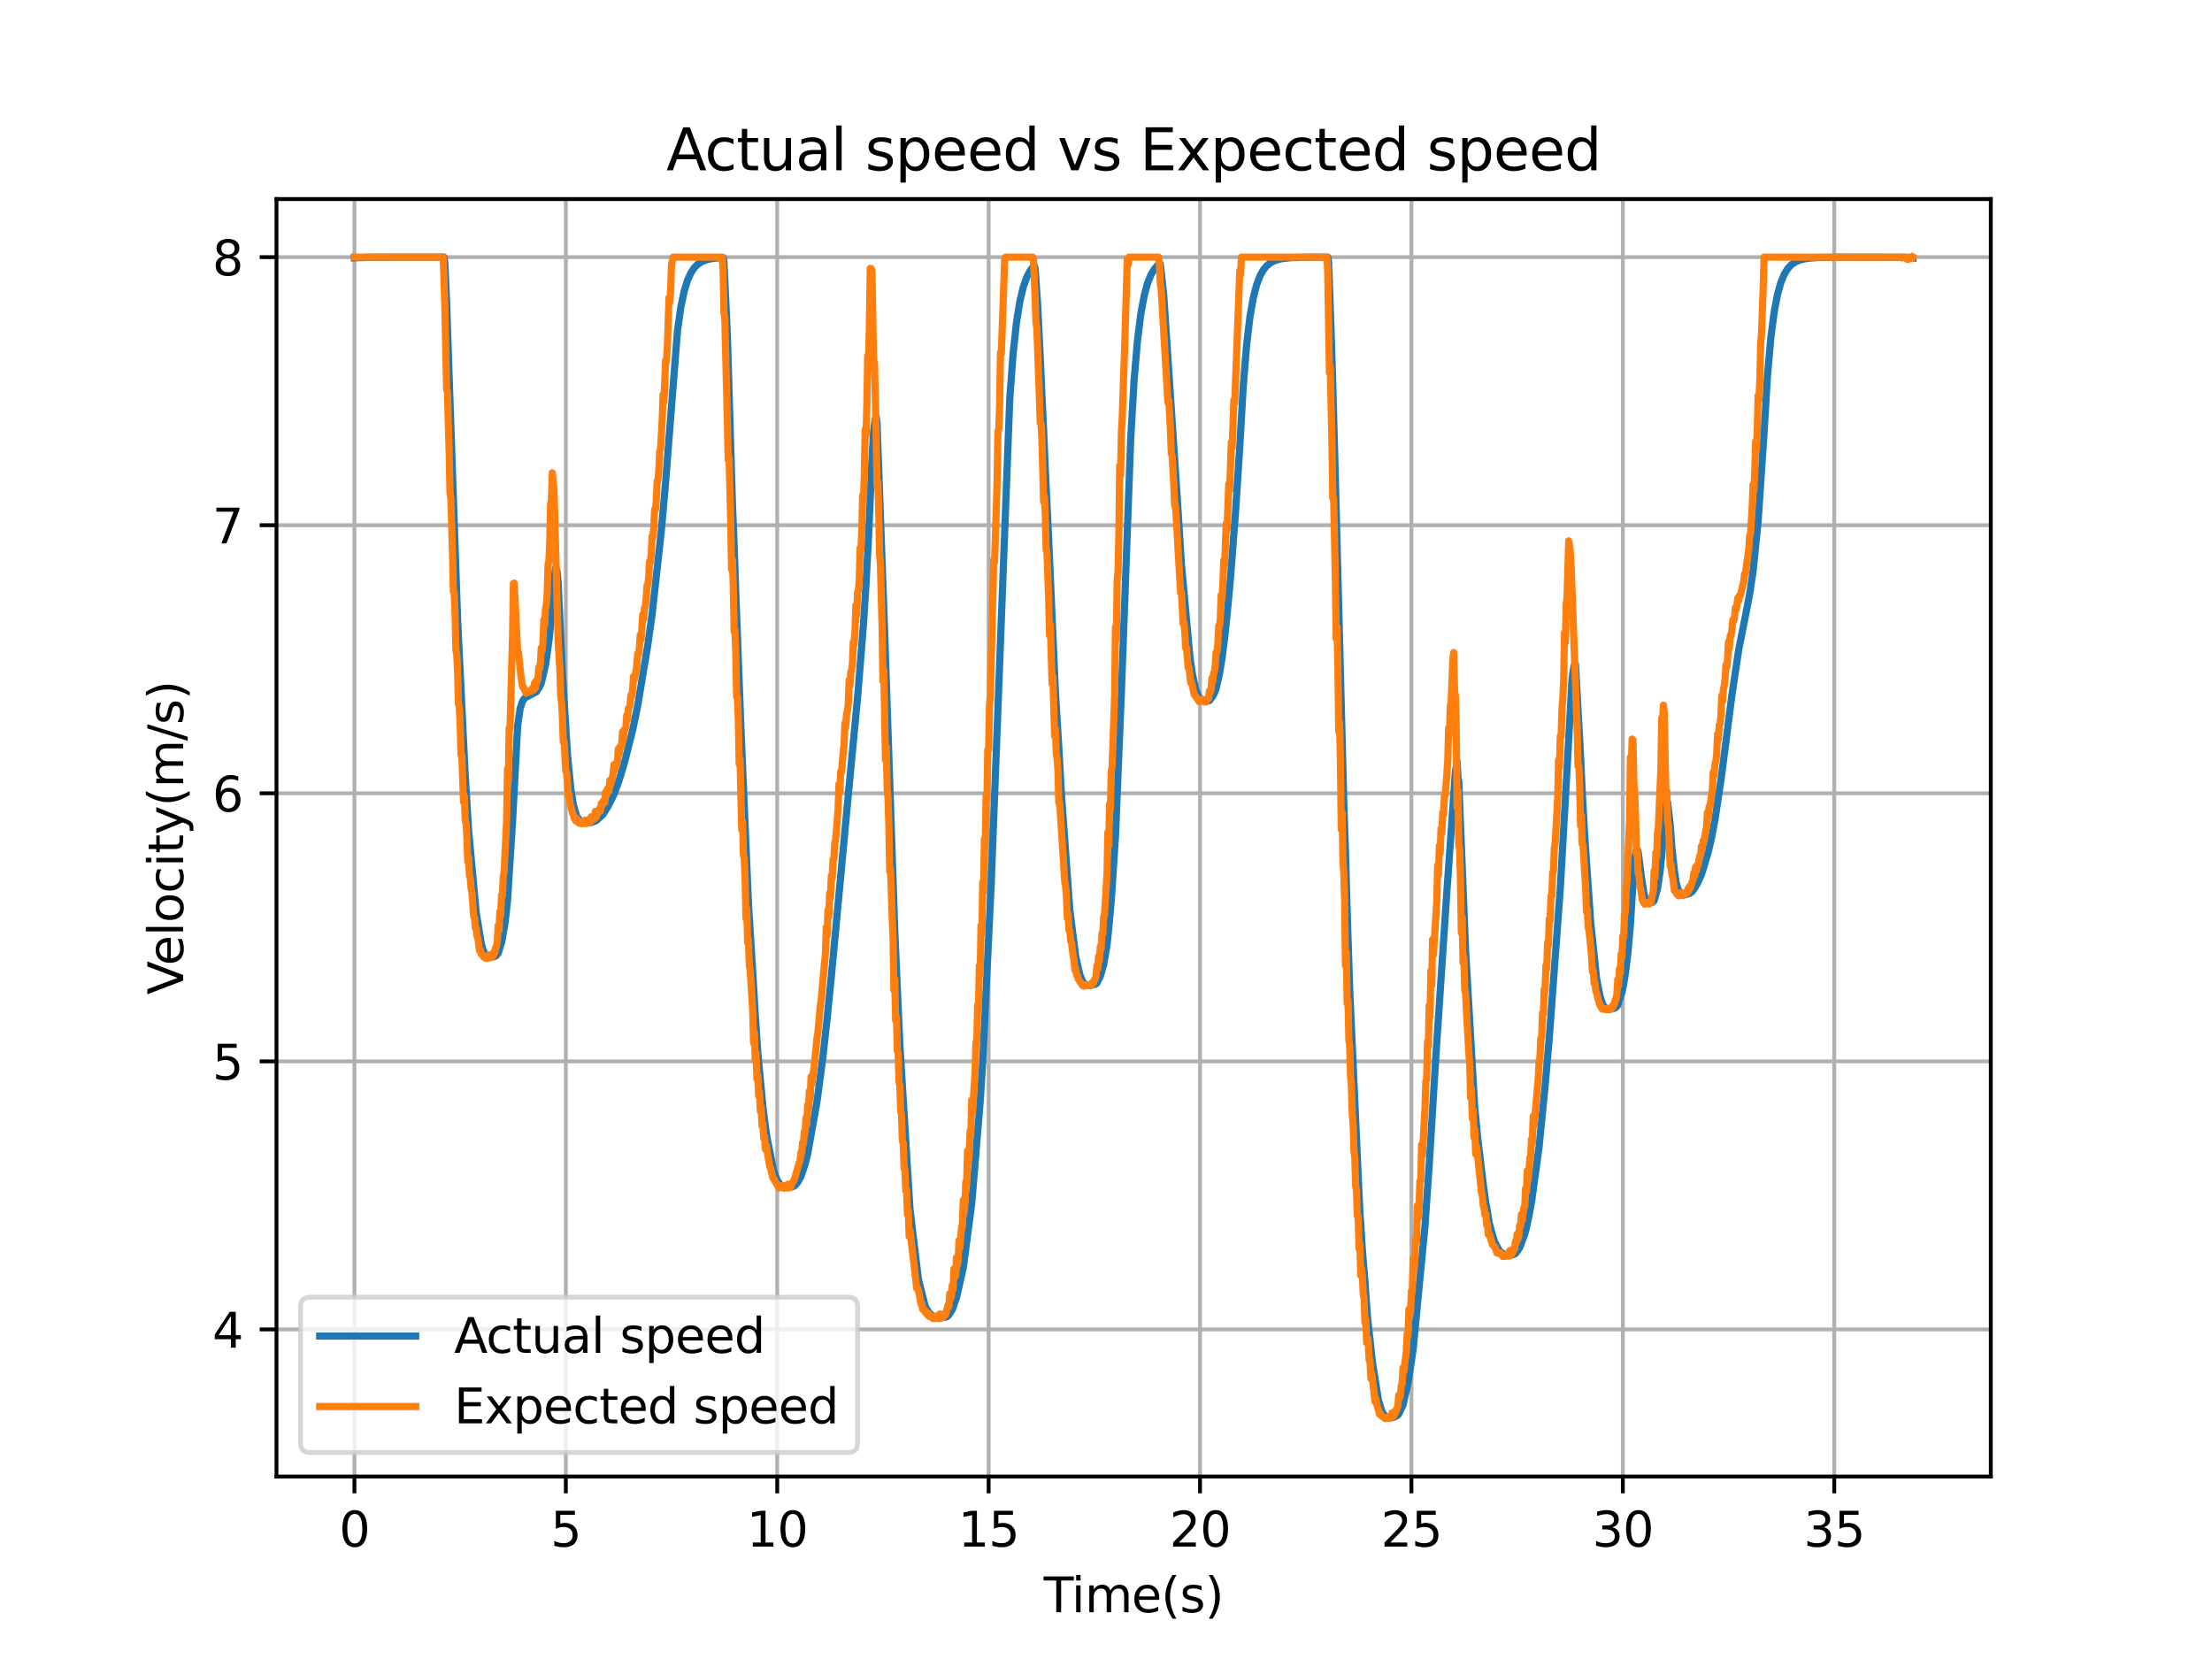 <?xml version="1.0" encoding="utf-8" standalone="no"?>
<!DOCTYPE svg PUBLIC "-//W3C//DTD SVG 1.1//EN"
  "http://www.w3.org/Graphics/SVG/1.1/DTD/svg11.dtd">
<svg xmlns:xlink="http://www.w3.org/1999/xlink" width="460.8pt" height="345.6pt" viewBox="0 0 460.8 345.6" xmlns="http://www.w3.org/2000/svg" version="1.1">
 <defs>
  <style type="text/css">*{stroke-linejoin: round; stroke-linecap: butt}</style>
 </defs>
 <g id="figure_1">
  <g id="patch_1">
   <path d="M 0 345.6 
L 460.8 345.6 
L 460.8 0 
L 0 0 
z
" style="fill: #ffffff"/>
  </g>
  <g id="axes_1">
   <g id="patch_2">
    <path d="M 57.6 307.584 
L 414.72 307.584 
L 414.72 41.472 
L 57.6 41.472 
z
" style="fill: #ffffff"/>
   </g>
   <g id="matplotlib.axis_1">
    <g id="xtick_1">
     <g id="line2d_1">
      <path d="M 73.833 307.584 
L 73.833 41.472 
" clip-path="url(#p7e322928da)" style="fill: none; stroke: #b0b0b0; stroke-width: 0.8; stroke-linecap: square"/>
     </g>
     <g id="line2d_2">
      <defs>
       <path id="me75af12a4d" d="M 0 0 
L 0 3.5 
" style="stroke: #000000; stroke-width: 0.8"/>
      </defs>
      <g>
       <use xlink:href="#me75af12a4d" x="73.833" y="307.584" style="stroke: #000000; stroke-width: 0.8"/>
      </g>
     </g>
     <g id="text_1">
      <!-- 0 -->
      <g transform="translate(70.651 322.182) scale(0.1 -0.1)">
       <defs>
        <path id="DejaVuSans-30" d="M 2034 4250 
Q 1547 4250 1301 3770 
Q 1056 3291 1056 2328 
Q 1056 1369 1301 889 
Q 1547 409 2034 409 
Q 2525 409 2770 889 
Q 3016 1369 3016 2328 
Q 3016 3291 2770 3770 
Q 2525 4250 2034 4250 
z
M 2034 4750 
Q 2819 4750 3233 4129 
Q 3647 3509 3647 2328 
Q 3647 1150 3233 529 
Q 2819 -91 2034 -91 
Q 1250 -91 836 529 
Q 422 1150 422 2328 
Q 422 3509 836 4129 
Q 1250 4750 2034 4750 
z
" transform="scale(0.016)"/>
       </defs>
       <use xlink:href="#DejaVuSans-30"/>
      </g>
     </g>
    </g>
    <g id="xtick_2">
     <g id="line2d_3">
      <path d="M 117.872 307.584 
L 117.872 41.472 
" clip-path="url(#p7e322928da)" style="fill: none; stroke: #b0b0b0; stroke-width: 0.8; stroke-linecap: square"/>
     </g>
     <g id="line2d_4">
      <g>
       <use xlink:href="#me75af12a4d" x="117.872" y="307.584" style="stroke: #000000; stroke-width: 0.8"/>
      </g>
     </g>
     <g id="text_2">
      <!-- 5 -->
      <g transform="translate(114.69 322.182) scale(0.1 -0.1)">
       <defs>
        <path id="DejaVuSans-35" d="M 691 4666 
L 3169 4666 
L 3169 4134 
L 1269 4134 
L 1269 2991 
Q 1406 3038 1543 3061 
Q 1681 3084 1819 3084 
Q 2600 3084 3056 2656 
Q 3513 2228 3513 1497 
Q 3513 744 3044 326 
Q 2575 -91 1722 -91 
Q 1428 -91 1123 -41 
Q 819 9 494 109 
L 494 744 
Q 775 591 1075 516 
Q 1375 441 1709 441 
Q 2250 441 2565 725 
Q 2881 1009 2881 1497 
Q 2881 1984 2565 2268 
Q 2250 2553 1709 2553 
Q 1456 2553 1204 2497 
Q 953 2441 691 2322 
L 691 4666 
z
" transform="scale(0.016)"/>
       </defs>
       <use xlink:href="#DejaVuSans-35"/>
      </g>
     </g>
    </g>
    <g id="xtick_3">
     <g id="line2d_5">
      <path d="M 161.91 307.584 
L 161.91 41.472 
" clip-path="url(#p7e322928da)" style="fill: none; stroke: #b0b0b0; stroke-width: 0.8; stroke-linecap: square"/>
     </g>
     <g id="line2d_6">
      <g>
       <use xlink:href="#me75af12a4d" x="161.91" y="307.584" style="stroke: #000000; stroke-width: 0.8"/>
      </g>
     </g>
     <g id="text_3">
      <!-- 10 -->
      <g transform="translate(155.548 322.182) scale(0.1 -0.1)">
       <defs>
        <path id="DejaVuSans-31" d="M 794 531 
L 1825 531 
L 1825 4091 
L 703 3866 
L 703 4441 
L 1819 4666 
L 2450 4666 
L 2450 531 
L 3481 531 
L 3481 0 
L 794 0 
L 794 531 
z
" transform="scale(0.016)"/>
       </defs>
       <use xlink:href="#DejaVuSans-31"/>
       <use xlink:href="#DejaVuSans-30" x="63.623"/>
      </g>
     </g>
    </g>
    <g id="xtick_4">
     <g id="line2d_7">
      <path d="M 205.949 307.584 
L 205.949 41.472 
" clip-path="url(#p7e322928da)" style="fill: none; stroke: #b0b0b0; stroke-width: 0.8; stroke-linecap: square"/>
     </g>
     <g id="line2d_8">
      <g>
       <use xlink:href="#me75af12a4d" x="205.949" y="307.584" style="stroke: #000000; stroke-width: 0.8"/>
      </g>
     </g>
     <g id="text_4">
      <!-- 15 -->
      <g transform="translate(199.587 322.182) scale(0.1 -0.1)">
       <use xlink:href="#DejaVuSans-31"/>
       <use xlink:href="#DejaVuSans-35" x="63.623"/>
      </g>
     </g>
    </g>
    <g id="xtick_5">
     <g id="line2d_9">
      <path d="M 249.988 307.584 
L 249.988 41.472 
" clip-path="url(#p7e322928da)" style="fill: none; stroke: #b0b0b0; stroke-width: 0.8; stroke-linecap: square"/>
     </g>
     <g id="line2d_10">
      <g>
       <use xlink:href="#me75af12a4d" x="249.988" y="307.584" style="stroke: #000000; stroke-width: 0.8"/>
      </g>
     </g>
     <g id="text_5">
      <!-- 20 -->
      <g transform="translate(243.626 322.182) scale(0.1 -0.1)">
       <defs>
        <path id="DejaVuSans-32" d="M 1228 531 
L 3431 531 
L 3431 0 
L 469 0 
L 469 531 
Q 828 903 1448 1529 
Q 2069 2156 2228 2338 
Q 2531 2678 2651 2914 
Q 2772 3150 2772 3378 
Q 2772 3750 2511 3984 
Q 2250 4219 1831 4219 
Q 1534 4219 1204 4116 
Q 875 4013 500 3803 
L 500 4441 
Q 881 4594 1212 4672 
Q 1544 4750 1819 4750 
Q 2544 4750 2975 4387 
Q 3406 4025 3406 3419 
Q 3406 3131 3298 2873 
Q 3191 2616 2906 2266 
Q 2828 2175 2409 1742 
Q 1991 1309 1228 531 
z
" transform="scale(0.016)"/>
       </defs>
       <use xlink:href="#DejaVuSans-32"/>
       <use xlink:href="#DejaVuSans-30" x="63.623"/>
      </g>
     </g>
    </g>
    <g id="xtick_6">
     <g id="line2d_11">
      <path d="M 294.027 307.584 
L 294.027 41.472 
" clip-path="url(#p7e322928da)" style="fill: none; stroke: #b0b0b0; stroke-width: 0.8; stroke-linecap: square"/>
     </g>
     <g id="line2d_12">
      <g>
       <use xlink:href="#me75af12a4d" x="294.027" y="307.584" style="stroke: #000000; stroke-width: 0.8"/>
      </g>
     </g>
     <g id="text_6">
      <!-- 25 -->
      <g transform="translate(287.665 322.182) scale(0.1 -0.1)">
       <use xlink:href="#DejaVuSans-32"/>
       <use xlink:href="#DejaVuSans-35" x="63.623"/>
      </g>
     </g>
    </g>
    <g id="xtick_7">
     <g id="line2d_13">
      <path d="M 338.066 307.584 
L 338.066 41.472 
" clip-path="url(#p7e322928da)" style="fill: none; stroke: #b0b0b0; stroke-width: 0.8; stroke-linecap: square"/>
     </g>
     <g id="line2d_14">
      <g>
       <use xlink:href="#me75af12a4d" x="338.066" y="307.584" style="stroke: #000000; stroke-width: 0.8"/>
      </g>
     </g>
     <g id="text_7">
      <!-- 30 -->
      <g transform="translate(331.703 322.182) scale(0.1 -0.1)">
       <defs>
        <path id="DejaVuSans-33" d="M 2597 2516 
Q 3050 2419 3304 2112 
Q 3559 1806 3559 1356 
Q 3559 666 3084 287 
Q 2609 -91 1734 -91 
Q 1441 -91 1130 -33 
Q 819 25 488 141 
L 488 750 
Q 750 597 1062 519 
Q 1375 441 1716 441 
Q 2309 441 2620 675 
Q 2931 909 2931 1356 
Q 2931 1769 2642 2001 
Q 2353 2234 1838 2234 
L 1294 2234 
L 1294 2753 
L 1863 2753 
Q 2328 2753 2575 2939 
Q 2822 3125 2822 3475 
Q 2822 3834 2567 4026 
Q 2313 4219 1838 4219 
Q 1578 4219 1281 4162 
Q 984 4106 628 3988 
L 628 4550 
Q 988 4650 1302 4700 
Q 1616 4750 1894 4750 
Q 2613 4750 3031 4423 
Q 3450 4097 3450 3541 
Q 3450 3153 3228 2886 
Q 3006 2619 2597 2516 
z
" transform="scale(0.016)"/>
       </defs>
       <use xlink:href="#DejaVuSans-33"/>
       <use xlink:href="#DejaVuSans-30" x="63.623"/>
      </g>
     </g>
    </g>
    <g id="xtick_8">
     <g id="line2d_15">
      <path d="M 382.105 307.584 
L 382.105 41.472 
" clip-path="url(#p7e322928da)" style="fill: none; stroke: #b0b0b0; stroke-width: 0.8; stroke-linecap: square"/>
     </g>
     <g id="line2d_16">
      <g>
       <use xlink:href="#me75af12a4d" x="382.105" y="307.584" style="stroke: #000000; stroke-width: 0.8"/>
      </g>
     </g>
     <g id="text_8">
      <!-- 35 -->
      <g transform="translate(375.742 322.182) scale(0.1 -0.1)">
       <use xlink:href="#DejaVuSans-33"/>
       <use xlink:href="#DejaVuSans-35" x="63.623"/>
      </g>
     </g>
    </g>
    <g id="text_9">
     <!-- Time(s) -->
     <g transform="translate(217.42 335.861) scale(0.1 -0.1)">
      <defs>
       <path id="DejaVuSans-54" d="M -19 4666 
L 3928 4666 
L 3928 4134 
L 2272 4134 
L 2272 0 
L 1638 0 
L 1638 4134 
L -19 4134 
L -19 4666 
z
" transform="scale(0.016)"/>
       <path id="DejaVuSans-69" d="M 603 3500 
L 1178 3500 
L 1178 0 
L 603 0 
L 603 3500 
z
M 603 4863 
L 1178 4863 
L 1178 4134 
L 603 4134 
L 603 4863 
z
" transform="scale(0.016)"/>
       <path id="DejaVuSans-6d" d="M 3328 2828 
Q 3544 3216 3844 3400 
Q 4144 3584 4550 3584 
Q 5097 3584 5394 3201 
Q 5691 2819 5691 2113 
L 5691 0 
L 5113 0 
L 5113 2094 
Q 5113 2597 4934 2840 
Q 4756 3084 4391 3084 
Q 3944 3084 3684 2787 
Q 3425 2491 3425 1978 
L 3425 0 
L 2847 0 
L 2847 2094 
Q 2847 2600 2669 2842 
Q 2491 3084 2119 3084 
Q 1678 3084 1418 2786 
Q 1159 2488 1159 1978 
L 1159 0 
L 581 0 
L 581 3500 
L 1159 3500 
L 1159 2956 
Q 1356 3278 1631 3431 
Q 1906 3584 2284 3584 
Q 2666 3584 2933 3390 
Q 3200 3197 3328 2828 
z
" transform="scale(0.016)"/>
       <path id="DejaVuSans-65" d="M 3597 1894 
L 3597 1613 
L 953 1613 
Q 991 1019 1311 708 
Q 1631 397 2203 397 
Q 2534 397 2845 478 
Q 3156 559 3463 722 
L 3463 178 
Q 3153 47 2828 -22 
Q 2503 -91 2169 -91 
Q 1331 -91 842 396 
Q 353 884 353 1716 
Q 353 2575 817 3079 
Q 1281 3584 2069 3584 
Q 2775 3584 3186 3129 
Q 3597 2675 3597 1894 
z
M 3022 2063 
Q 3016 2534 2758 2815 
Q 2500 3097 2075 3097 
Q 1594 3097 1305 2825 
Q 1016 2553 972 2059 
L 3022 2063 
z
" transform="scale(0.016)"/>
       <path id="DejaVuSans-28" d="M 1984 4856 
Q 1566 4138 1362 3434 
Q 1159 2731 1159 2009 
Q 1159 1288 1364 580 
Q 1569 -128 1984 -844 
L 1484 -844 
Q 1016 -109 783 600 
Q 550 1309 550 2009 
Q 550 2706 781 3412 
Q 1013 4119 1484 4856 
L 1984 4856 
z
" transform="scale(0.016)"/>
       <path id="DejaVuSans-73" d="M 2834 3397 
L 2834 2853 
Q 2591 2978 2328 3040 
Q 2066 3103 1784 3103 
Q 1356 3103 1142 2972 
Q 928 2841 928 2578 
Q 928 2378 1081 2264 
Q 1234 2150 1697 2047 
L 1894 2003 
Q 2506 1872 2764 1633 
Q 3022 1394 3022 966 
Q 3022 478 2636 193 
Q 2250 -91 1575 -91 
Q 1294 -91 989 -36 
Q 684 19 347 128 
L 347 722 
Q 666 556 975 473 
Q 1284 391 1588 391 
Q 1994 391 2212 530 
Q 2431 669 2431 922 
Q 2431 1156 2273 1281 
Q 2116 1406 1581 1522 
L 1381 1569 
Q 847 1681 609 1914 
Q 372 2147 372 2553 
Q 372 3047 722 3315 
Q 1072 3584 1716 3584 
Q 2034 3584 2315 3537 
Q 2597 3491 2834 3397 
z
" transform="scale(0.016)"/>
       <path id="DejaVuSans-29" d="M 513 4856 
L 1013 4856 
Q 1481 4119 1714 3412 
Q 1947 2706 1947 2009 
Q 1947 1309 1714 600 
Q 1481 -109 1013 -844 
L 513 -844 
Q 928 -128 1133 580 
Q 1338 1288 1338 2009 
Q 1338 2731 1133 3434 
Q 928 4138 513 4856 
z
" transform="scale(0.016)"/>
      </defs>
      <use xlink:href="#DejaVuSans-54"/>
      <use xlink:href="#DejaVuSans-69" x="57.959"/>
      <use xlink:href="#DejaVuSans-6d" x="85.742"/>
      <use xlink:href="#DejaVuSans-65" x="183.154"/>
      <use xlink:href="#DejaVuSans-28" x="244.678"/>
      <use xlink:href="#DejaVuSans-73" x="283.691"/>
      <use xlink:href="#DejaVuSans-29" x="335.791"/>
     </g>
    </g>
   </g>
   <g id="matplotlib.axis_2">
    <g id="ytick_1">
     <g id="line2d_17">
      <path d="M 57.6 276.943 
L 414.72 276.943 
" clip-path="url(#p7e322928da)" style="fill: none; stroke: #b0b0b0; stroke-width: 0.8; stroke-linecap: square"/>
     </g>
     <g id="line2d_18">
      <defs>
       <path id="m7801397956" d="M 0 0 
L -3.5 0 
" style="stroke: #000000; stroke-width: 0.8"/>
      </defs>
      <g>
       <use xlink:href="#m7801397956" x="57.6" y="276.943" style="stroke: #000000; stroke-width: 0.8"/>
      </g>
     </g>
     <g id="text_10">
      <!-- 4 -->
      <g transform="translate(44.237 280.742) scale(0.1 -0.1)">
       <defs>
        <path id="DejaVuSans-34" d="M 2419 4116 
L 825 1625 
L 2419 1625 
L 2419 4116 
z
M 2253 4666 
L 3047 4666 
L 3047 1625 
L 3713 1625 
L 3713 1100 
L 3047 1100 
L 3047 0 
L 2419 0 
L 2419 1100 
L 313 1100 
L 313 1709 
L 2253 4666 
z
" transform="scale(0.016)"/>
       </defs>
       <use xlink:href="#DejaVuSans-34"/>
      </g>
     </g>
    </g>
    <g id="ytick_2">
     <g id="line2d_19">
      <path d="M 57.6 221.099 
L 414.72 221.099 
" clip-path="url(#p7e322928da)" style="fill: none; stroke: #b0b0b0; stroke-width: 0.8; stroke-linecap: square"/>
     </g>
     <g id="line2d_20">
      <g>
       <use xlink:href="#m7801397956" x="57.6" y="221.099" style="stroke: #000000; stroke-width: 0.8"/>
      </g>
     </g>
     <g id="text_11">
      <!-- 5 -->
      <g transform="translate(44.237 224.898) scale(0.1 -0.1)">
       <use xlink:href="#DejaVuSans-35"/>
      </g>
     </g>
    </g>
    <g id="ytick_3">
     <g id="line2d_21">
      <path d="M 57.6 165.255 
L 414.72 165.255 
" clip-path="url(#p7e322928da)" style="fill: none; stroke: #b0b0b0; stroke-width: 0.8; stroke-linecap: square"/>
     </g>
     <g id="line2d_22">
      <g>
       <use xlink:href="#m7801397956" x="57.6" y="165.255" style="stroke: #000000; stroke-width: 0.8"/>
      </g>
     </g>
     <g id="text_12">
      <!-- 6 -->
      <g transform="translate(44.237 169.054) scale(0.1 -0.1)">
       <defs>
        <path id="DejaVuSans-36" d="M 2113 2584 
Q 1688 2584 1439 2293 
Q 1191 2003 1191 1497 
Q 1191 994 1439 701 
Q 1688 409 2113 409 
Q 2538 409 2786 701 
Q 3034 994 3034 1497 
Q 3034 2003 2786 2293 
Q 2538 2584 2113 2584 
z
M 3366 4563 
L 3366 3988 
Q 3128 4100 2886 4159 
Q 2644 4219 2406 4219 
Q 1781 4219 1451 3797 
Q 1122 3375 1075 2522 
Q 1259 2794 1537 2939 
Q 1816 3084 2150 3084 
Q 2853 3084 3261 2657 
Q 3669 2231 3669 1497 
Q 3669 778 3244 343 
Q 2819 -91 2113 -91 
Q 1303 -91 875 529 
Q 447 1150 447 2328 
Q 447 3434 972 4092 
Q 1497 4750 2381 4750 
Q 2619 4750 2861 4703 
Q 3103 4656 3366 4563 
z
" transform="scale(0.016)"/>
       </defs>
       <use xlink:href="#DejaVuSans-36"/>
      </g>
     </g>
    </g>
    <g id="ytick_4">
     <g id="line2d_23">
      <path d="M 57.6 109.412 
L 414.72 109.412 
" clip-path="url(#p7e322928da)" style="fill: none; stroke: #b0b0b0; stroke-width: 0.8; stroke-linecap: square"/>
     </g>
     <g id="line2d_24">
      <g>
       <use xlink:href="#m7801397956" x="57.6" y="109.412" style="stroke: #000000; stroke-width: 0.8"/>
      </g>
     </g>
     <g id="text_13">
      <!-- 7 -->
      <g transform="translate(44.237 113.211) scale(0.1 -0.1)">
       <defs>
        <path id="DejaVuSans-37" d="M 525 4666 
L 3525 4666 
L 3525 4397 
L 1831 0 
L 1172 0 
L 2766 4134 
L 525 4134 
L 525 4666 
z
" transform="scale(0.016)"/>
       </defs>
       <use xlink:href="#DejaVuSans-37"/>
      </g>
     </g>
    </g>
    <g id="ytick_5">
     <g id="line2d_25">
      <path d="M 57.6 53.568 
L 414.72 53.568 
" clip-path="url(#p7e322928da)" style="fill: none; stroke: #b0b0b0; stroke-width: 0.8; stroke-linecap: square"/>
     </g>
     <g id="line2d_26">
      <g>
       <use xlink:href="#m7801397956" x="57.6" y="53.568" style="stroke: #000000; stroke-width: 0.8"/>
      </g>
     </g>
     <g id="text_14">
      <!-- 8 -->
      <g transform="translate(44.237 57.367) scale(0.1 -0.1)">
       <defs>
        <path id="DejaVuSans-38" d="M 2034 2216 
Q 1584 2216 1326 1975 
Q 1069 1734 1069 1313 
Q 1069 891 1326 650 
Q 1584 409 2034 409 
Q 2484 409 2743 651 
Q 3003 894 3003 1313 
Q 3003 1734 2745 1975 
Q 2488 2216 2034 2216 
z
M 1403 2484 
Q 997 2584 770 2862 
Q 544 3141 544 3541 
Q 544 4100 942 4425 
Q 1341 4750 2034 4750 
Q 2731 4750 3128 4425 
Q 3525 4100 3525 3541 
Q 3525 3141 3298 2862 
Q 3072 2584 2669 2484 
Q 3125 2378 3379 2068 
Q 3634 1759 3634 1313 
Q 3634 634 3220 271 
Q 2806 -91 2034 -91 
Q 1263 -91 848 271 
Q 434 634 434 1313 
Q 434 1759 690 2068 
Q 947 2378 1403 2484 
z
M 1172 3481 
Q 1172 3119 1398 2916 
Q 1625 2713 2034 2713 
Q 2441 2713 2670 2916 
Q 2900 3119 2900 3481 
Q 2900 3844 2670 4047 
Q 2441 4250 2034 4250 
Q 1625 4250 1398 4047 
Q 1172 3844 1172 3481 
z
" transform="scale(0.016)"/>
       </defs>
       <use xlink:href="#DejaVuSans-38"/>
      </g>
     </g>
    </g>
    <g id="text_15">
     <!-- Velocity(m/s) -->
     <g transform="translate(38.158 207.205) rotate(-90) scale(0.1 -0.1)">
      <defs>
       <path id="DejaVuSans-56" d="M 1831 0 
L 50 4666 
L 709 4666 
L 2188 738 
L 3669 4666 
L 4325 4666 
L 2547 0 
L 1831 0 
z
" transform="scale(0.016)"/>
       <path id="DejaVuSans-6c" d="M 603 4863 
L 1178 4863 
L 1178 0 
L 603 0 
L 603 4863 
z
" transform="scale(0.016)"/>
       <path id="DejaVuSans-6f" d="M 1959 3097 
Q 1497 3097 1228 2736 
Q 959 2375 959 1747 
Q 959 1119 1226 758 
Q 1494 397 1959 397 
Q 2419 397 2687 759 
Q 2956 1122 2956 1747 
Q 2956 2369 2687 2733 
Q 2419 3097 1959 3097 
z
M 1959 3584 
Q 2709 3584 3137 3096 
Q 3566 2609 3566 1747 
Q 3566 888 3137 398 
Q 2709 -91 1959 -91 
Q 1206 -91 779 398 
Q 353 888 353 1747 
Q 353 2609 779 3096 
Q 1206 3584 1959 3584 
z
" transform="scale(0.016)"/>
       <path id="DejaVuSans-63" d="M 3122 3366 
L 3122 2828 
Q 2878 2963 2633 3030 
Q 2388 3097 2138 3097 
Q 1578 3097 1268 2742 
Q 959 2388 959 1747 
Q 959 1106 1268 751 
Q 1578 397 2138 397 
Q 2388 397 2633 464 
Q 2878 531 3122 666 
L 3122 134 
Q 2881 22 2623 -34 
Q 2366 -91 2075 -91 
Q 1284 -91 818 406 
Q 353 903 353 1747 
Q 353 2603 823 3093 
Q 1294 3584 2113 3584 
Q 2378 3584 2631 3529 
Q 2884 3475 3122 3366 
z
" transform="scale(0.016)"/>
       <path id="DejaVuSans-74" d="M 1172 4494 
L 1172 3500 
L 2356 3500 
L 2356 3053 
L 1172 3053 
L 1172 1153 
Q 1172 725 1289 603 
Q 1406 481 1766 481 
L 2356 481 
L 2356 0 
L 1766 0 
Q 1100 0 847 248 
Q 594 497 594 1153 
L 594 3053 
L 172 3053 
L 172 3500 
L 594 3500 
L 594 4494 
L 1172 4494 
z
" transform="scale(0.016)"/>
       <path id="DejaVuSans-79" d="M 2059 -325 
Q 1816 -950 1584 -1140 
Q 1353 -1331 966 -1331 
L 506 -1331 
L 506 -850 
L 844 -850 
Q 1081 -850 1212 -737 
Q 1344 -625 1503 -206 
L 1606 56 
L 191 3500 
L 800 3500 
L 1894 763 
L 2988 3500 
L 3597 3500 
L 2059 -325 
z
" transform="scale(0.016)"/>
       <path id="DejaVuSans-2f" d="M 1625 4666 
L 2156 4666 
L 531 -594 
L 0 -594 
L 1625 4666 
z
" transform="scale(0.016)"/>
      </defs>
      <use xlink:href="#DejaVuSans-56"/>
      <use xlink:href="#DejaVuSans-65" x="60.658"/>
      <use xlink:href="#DejaVuSans-6c" x="122.182"/>
      <use xlink:href="#DejaVuSans-6f" x="149.965"/>
      <use xlink:href="#DejaVuSans-63" x="211.146"/>
      <use xlink:href="#DejaVuSans-69" x="266.127"/>
      <use xlink:href="#DejaVuSans-74" x="293.91"/>
      <use xlink:href="#DejaVuSans-79" x="333.119"/>
      <use xlink:href="#DejaVuSans-28" x="392.299"/>
      <use xlink:href="#DejaVuSans-6d" x="431.312"/>
      <use xlink:href="#DejaVuSans-2f" x="528.725"/>
      <use xlink:href="#DejaVuSans-73" x="562.416"/>
      <use xlink:href="#DejaVuSans-29" x="614.516"/>
     </g>
    </g>
   </g>
   <g id="line2d_27">
    <path d="M 73.833 53.715 
L 76.651 53.599 
L 76.651 53.599 
L 85.283 53.568 
L 85.283 53.568 
L 92.505 53.568 
L 92.505 53.568 
L 92.681 55.033 
L 92.681 55.033 
L 93.034 63.017 
L 93.034 63.017 
L 93.562 78.335 
L 93.562 78.335 
L 95.324 128.99 
L 95.324 128.99 
L 96.909 161.452 
L 96.909 161.452 
L 97.614 172.96 
L 97.614 172.96 
L 99.199 190.079 
L 99.199 190.079 
L 100.256 196.516 
L 100.256 196.516 
L 100.608 197.828 
L 100.608 197.828 
L 101.137 198.9 
L 101.137 198.9 
L 101.489 199.238 
L 101.489 199.238 
L 101.841 199.41 
L 101.841 199.41 
L 102.194 199.415 
L 102.194 199.415 
L 103.075 199.256 
L 103.075 199.256 
L 103.427 199.012 
L 103.427 199.012 
L 103.779 198.569 
L 103.779 198.569 
L 104.484 196.344 
L 104.484 196.344 
L 105.188 192.384 
L 105.188 192.384 
L 105.717 187.774 
L 105.717 187.774 
L 106.774 171.057 
L 106.774 171.057 
L 107.831 151.246 
L 107.831 151.246 
L 108.359 147.543 
L 108.359 147.543 
L 108.888 145.996 
L 108.888 145.996 
L 109.416 145.322 
L 109.416 145.322 
L 109.945 145.051 
L 109.945 145.051 
L 111.706 144.126 
L 111.706 144.126 
L 112.411 143.094 
L 112.411 143.094 
L 112.763 142.302 
L 112.763 142.302 
L 113.644 138.487 
L 113.644 138.487 
L 114.348 133.496 
L 114.348 133.496 
L 114.701 130.173 
L 114.701 130.173 
L 115.582 119.286 
L 115.582 119.286 
L 115.758 118.291 
L 115.758 118.291 
L 115.934 118.581 
L 115.934 118.581 
L 116.11 119.523 
L 116.11 119.523 
L 116.286 121.855 
L 116.286 121.855 
L 117.167 140.378 
L 117.167 140.378 
L 118.224 157.243 
L 118.224 157.243 
L 118.929 164.515 
L 118.929 164.515 
L 119.457 167.695 
L 119.457 167.695 
L 120.162 170.156 
L 120.162 170.156 
L 120.514 170.54 
L 120.514 170.54 
L 120.866 171.031 
L 120.866 171.031 
L 121.042 171.205 
L 121.042 171.205 
L 121.219 171.202 
L 121.219 171.202 
L 121.395 171.343 
L 121.395 171.343 
L 122.099 171.331 
L 122.099 171.331 
L 122.275 171.411 
L 122.275 171.411 
L 122.804 171.331 
L 122.804 171.331 
L 123.156 171.351 
L 123.156 171.351 
L 123.685 171.134 
L 123.685 171.134 
L 124.037 171.037 
L 124.037 171.037 
L 124.389 170.791 
L 124.389 170.791 
L 125.622 169.632 
L 125.622 169.632 
L 126.679 167.959 
L 126.679 167.959 
L 127.736 165.847 
L 127.736 165.847 
L 128.793 163.075 
L 128.793 163.075 
L 129.498 160.813 
L 129.498 160.813 
L 130.026 159.072 
L 130.026 159.072 
L 131.788 152.112 
L 131.788 152.112 
L 132.845 146.988 
L 132.845 146.988 
L 134.959 134.301 
L 134.959 134.301 
L 135.839 128.029 
L 135.839 128.029 
L 137.777 110.477 
L 137.777 110.477 
L 138.658 100.431 
L 138.658 100.431 
L 141.124 68.973 
L 141.124 68.973 
L 141.829 64.001 
L 141.829 64.001 
L 142.533 60.634 
L 142.533 60.634 
L 143.238 58.353 
L 143.238 58.353 
L 143.943 56.809 
L 143.943 56.809 
L 144.647 55.763 
L 144.647 55.763 
L 145.352 55.054 
L 145.352 55.054 
L 146.233 54.481 
L 146.233 54.481 
L 147.29 54.077 
L 147.29 54.077 
L 148.699 53.801 
L 148.699 53.801 
L 150.637 53.648 
L 150.637 53.648 
L 150.813 54.587 
L 150.813 54.587 
L 151.517 69.665 
L 151.517 69.665 
L 152.574 104.824 
L 152.574 104.824 
L 152.927 113.372 
L 152.927 113.372 
L 153.279 123.604 
L 153.279 123.604 
L 153.983 142.018 
L 153.983 142.018 
L 154.336 151.429 
L 154.336 151.429 
L 155.921 188.353 
L 155.921 188.353 
L 156.978 205.335 
L 156.978 205.335 
L 157.33 211.389 
L 157.33 211.389 
L 157.859 219.246 
L 157.859 219.246 
L 158.387 224.817 
L 158.387 224.817 
L 158.916 230.469 
L 158.916 230.469 
L 159.444 234.657 
L 159.444 234.657 
L 159.797 237.095 
L 159.797 237.095 
L 161.03 243.221 
L 161.03 243.221 
L 161.382 244.527 
L 161.382 244.527 
L 161.91 245.862 
L 161.91 245.862 
L 162.615 246.924 
L 162.615 246.924 
L 162.791 247.088 
L 162.791 247.088 
L 163.32 247.13 
L 163.32 247.13 
L 163.496 247.262 
L 163.496 247.262 
L 163.672 247.236 
L 163.672 247.236 
L 163.848 247.325 
L 163.848 247.325 
L 164.377 247.224 
L 164.377 247.224 
L 164.729 247.283 
L 164.729 247.283 
L 165.081 247.241 
L 165.081 247.241 
L 165.61 246.943 
L 165.61 246.943 
L 166.138 246.358 
L 166.138 246.358 
L 166.843 245.113 
L 166.843 245.113 
L 167.724 242.465 
L 167.724 242.465 
L 168.252 240.392 
L 168.252 240.392 
L 170.19 229.492 
L 170.19 229.492 
L 171.423 220.216 
L 171.423 220.216 
L 172.304 212.202 
L 172.304 212.202 
L 173.184 203.384 
L 173.184 203.384 
L 176.708 165.647 
L 176.708 165.647 
L 178.645 145.343 
L 178.645 145.343 
L 179.878 130.033 
L 179.878 130.033 
L 180.407 121.635 
L 180.407 121.635 
L 180.935 111.704 
L 180.935 111.704 
L 181.64 95.901 
L 181.64 95.901 
L 181.992 89.743 
L 181.992 89.743 
L 182.345 87.23 
L 182.345 87.23 
L 182.521 86.766 
L 182.521 86.766 
L 182.697 88.084 
L 182.697 88.084 
L 184.282 131.532 
L 184.282 131.532 
L 186.396 193.867 
L 186.396 193.867 
L 186.925 205.793 
L 186.925 205.793 
L 187.453 217.543 
L 187.453 217.543 
L 189.567 251.902 
L 189.567 251.902 
L 191.328 266.548 
L 191.328 266.548 
L 192.738 272.125 
L 192.738 272.125 
L 193.09 272.799 
L 193.09 272.799 
L 193.795 273.729 
L 193.795 273.729 
L 194.323 274.195 
L 194.323 274.195 
L 194.675 274.42 
L 194.675 274.42 
L 195.028 274.479 
L 195.028 274.479 
L 195.732 274.591 
L 195.732 274.591 
L 196.085 274.542 
L 196.085 274.542 
L 197.142 274.352 
L 197.142 274.352 
L 197.494 274.123 
L 197.494 274.123 
L 198.022 273.36 
L 198.022 273.36 
L 198.375 272.813 
L 198.375 272.813 
L 199.255 270.325 
L 199.255 270.325 
L 200.665 264.105 
L 200.665 264.105 
L 202.426 250.685 
L 202.426 250.685 
L 204.188 229.467 
L 204.188 229.467 
L 204.716 221.112 
L 204.716 221.112 
L 206.478 184.294 
L 206.478 184.294 
L 207.711 152.213 
L 207.711 152.213 
L 210.353 83.089 
L 210.353 83.089 
L 211.058 73.56 
L 211.058 73.56 
L 211.762 67.108 
L 211.762 67.108 
L 212.467 62.737 
L 212.467 62.737 
L 213.172 59.778 
L 213.172 59.778 
L 213.876 57.773 
L 213.876 57.773 
L 214.581 56.416 
L 214.581 56.416 
L 215.286 55.497 
L 215.286 55.497 
L 215.462 55.344 
L 215.462 55.344 
L 215.638 55.927 
L 215.638 55.927 
L 216.166 63.641 
L 216.166 63.641 
L 216.695 74.328 
L 216.695 74.328 
L 217.047 82.233 
L 217.047 82.233 
L 217.399 89.535 
L 217.399 89.535 
L 217.752 97.728 
L 217.752 97.728 
L 218.456 112.342 
L 218.456 112.342 
L 219.866 144.268 
L 219.866 144.268 
L 220.57 155.66 
L 220.57 155.66 
L 221.099 165.251 
L 221.099 165.251 
L 222.86 189.559 
L 222.86 189.559 
L 224.093 199.303 
L 224.093 199.303 
L 224.974 203.167 
L 224.974 203.167 
L 225.503 204.392 
L 225.503 204.392 
L 225.855 204.873 
L 225.855 204.873 
L 226.207 205.148 
L 226.207 205.148 
L 226.736 205.198 
L 226.736 205.198 
L 227.264 205.267 
L 227.264 205.267 
L 228.145 205.043 
L 228.145 205.043 
L 228.497 204.797 
L 228.497 204.797 
L 229.202 203.419 
L 229.202 203.419 
L 229.906 200.976 
L 229.906 200.976 
L 230.611 196.877 
L 230.611 196.877 
L 230.963 193.448 
L 230.963 193.448 
L 231.492 187.648 
L 231.492 187.648 
L 232.373 174.204 
L 232.373 174.204 
L 233.606 144.186 
L 233.606 144.186 
L 235.543 91.537 
L 235.543 91.537 
L 236.248 79.282 
L 236.248 79.282 
L 236.953 70.982 
L 236.953 70.982 
L 237.657 65.361 
L 237.657 65.361 
L 238.362 61.555 
L 238.362 61.555 
L 239.067 58.977 
L 239.067 58.977 
L 239.771 57.231 
L 239.771 57.231 
L 240.476 56.049 
L 240.476 56.049 
L 241.18 55.248 
L 241.18 55.248 
L 241.533 54.951 
L 241.533 54.951 
L 241.709 54.962 
L 241.709 54.962 
L 242.414 61.376 
L 242.414 61.376 
L 244.704 95.668 
L 244.704 95.668 
L 245.232 103.633 
L 245.232 103.633 
L 246.113 117.517 
L 246.113 117.517 
L 247.874 136.796 
L 247.874 136.796 
L 248.403 140.461 
L 248.403 140.461 
L 249.107 143.72 
L 249.107 143.72 
L 249.636 144.97 
L 249.636 144.97 
L 249.988 145.587 
L 249.988 145.587 
L 251.75 146.003 
L 251.75 146.003 
L 251.926 145.958 
L 251.926 145.958 
L 252.631 145.076 
L 252.631 145.076 
L 252.983 144.365 
L 252.983 144.365 
L 253.335 143.45 
L 253.335 143.45 
L 254.04 140.367 
L 254.04 140.367 
L 254.568 137.12 
L 254.568 137.12 
L 255.097 132.993 
L 255.097 132.993 
L 255.625 128.015 
L 255.625 128.015 
L 256.33 120.44 
L 256.33 120.44 
L 257.387 106.572 
L 257.387 106.572 
L 258.268 93.009 
L 258.268 93.009 
L 258.972 80.752 
L 258.972 80.752 
L 259.677 71.978 
L 259.677 71.978 
L 260.381 66.036 
L 260.381 66.036 
L 261.086 62.012 
L 261.086 62.012 
L 261.791 59.286 
L 261.791 59.286 
L 262.495 57.441 
L 262.495 57.441 
L 263.2 56.191 
L 263.2 56.191 
L 263.904 55.344 
L 263.904 55.344 
L 264.785 54.659 
L 264.785 54.659 
L 265.842 54.176 
L 265.842 54.176 
L 267.075 53.875 
L 267.075 53.875 
L 269.013 53.673 
L 269.013 53.673 
L 272.536 53.583 
L 272.536 53.583 
L 276.588 53.57 
L 276.588 53.57 
L 276.764 54.562 
L 276.764 54.562 
L 277.292 69.071 
L 277.292 69.071 
L 277.645 80.311 
L 277.645 80.311 
L 278.173 99.603 
L 278.173 99.603 
L 279.935 167.105 
L 279.935 167.105 
L 280.287 177.47 
L 280.287 177.47 
L 280.639 190 
L 280.639 190 
L 281.168 206.163 
L 281.168 206.163 
L 283.282 252.501 
L 283.282 252.501 
L 283.458 254.778 
L 283.458 254.778 
L 283.81 260.497 
L 283.81 260.497 
L 284.339 266.826 
L 284.339 266.826 
L 284.867 274.371 
L 284.867 274.371 
L 285.572 280.7 
L 285.572 280.7 
L 285.924 283.993 
L 285.924 283.993 
L 287.157 291.657 
L 287.157 291.657 
L 287.862 293.996 
L 287.862 293.996 
L 288.39 294.841 
L 288.39 294.841 
L 288.919 295.207 
L 288.919 295.207 
L 289.271 295.273 
L 289.271 295.273 
L 289.975 295.347 
L 289.975 295.347 
L 290.328 295.226 
L 290.328 295.226 
L 290.68 295.098 
L 290.68 295.098 
L 291.032 294.908 
L 291.032 294.908 
L 291.385 294.556 
L 291.385 294.556 
L 292.266 292.695 
L 292.266 292.695 
L 293.322 288.107 
L 293.322 288.107 
L 293.675 285.847 
L 293.675 285.847 
L 294.379 281.099 
L 294.379 281.099 
L 296.846 255.405 
L 296.846 255.405 
L 297.726 242.73 
L 297.726 242.73 
L 299.136 219.708 
L 299.136 219.708 
L 301.426 185.468 
L 301.426 185.468 
L 302.483 170.649 
L 302.483 170.649 
L 303.187 160.712 
L 303.187 160.712 
L 303.539 158.62 
L 303.539 158.62 
L 303.716 161.929 
L 303.716 161.929 
L 303.892 162.843 
L 303.892 162.843 
L 305.301 197.799 
L 305.301 197.799 
L 307.239 231.146 
L 307.239 231.146 
L 307.415 232.608 
L 307.415 232.608 
L 307.767 236.516 
L 307.767 236.516 
L 309 246.793 
L 309 246.793 
L 309.529 250.706 
L 309.529 250.706 
L 309.705 251.483 
L 309.705 251.483 
L 310.233 254.804 
L 310.233 254.804 
L 310.938 257.343 
L 310.938 257.343 
L 311.29 258.548 
L 311.29 258.548 
L 312.347 260.612 
L 312.347 260.612 
L 312.7 260.866 
L 312.7 260.866 
L 313.052 261.092 
L 313.052 261.092 
L 313.404 261.353 
L 313.404 261.353 
L 313.933 261.595 
L 313.933 261.595 
L 315.166 261.388 
L 315.166 261.388 
L 315.694 261.145 
L 315.694 261.145 
L 316.575 259.93 
L 316.575 259.93 
L 317.632 257.106 
L 317.632 257.106 
L 317.984 255.735 
L 317.984 255.735 
L 318.513 253.26 
L 318.513 253.26 
L 319.041 250.425 
L 319.041 250.425 
L 320.627 238.787 
L 320.627 238.787 
L 321.86 226.352 
L 321.86 226.352 
L 322.74 216.207 
L 322.74 216.207 
L 325.03 185.174 
L 325.03 185.174 
L 326.616 157.165 
L 326.616 157.165 
L 327.497 141.284 
L 327.497 141.284 
L 327.849 138.931 
L 327.849 138.931 
L 328.025 138.436 
L 328.025 138.436 
L 328.201 138.412 
L 328.201 138.412 
L 329.258 157.441 
L 329.258 157.441 
L 329.61 165.004 
L 329.61 165.004 
L 330.139 174.352 
L 330.139 174.352 
L 331.372 192.164 
L 331.372 192.164 
L 332.605 203.889 
L 332.605 203.889 
L 333.31 207.494 
L 333.31 207.494 
L 333.838 209.146 
L 333.838 209.146 
L 334.191 209.744 
L 334.191 209.744 
L 334.543 209.98 
L 334.543 209.98 
L 334.895 210.102 
L 334.895 210.102 
L 335.424 210.229 
L 335.424 210.229 
L 336.304 210.051 
L 336.304 210.051 
L 336.657 209.814 
L 336.657 209.814 
L 337.009 209.415 
L 337.009 209.415 
L 337.89 206.656 
L 337.89 206.656 
L 338.242 204.961 
L 338.242 204.961 
L 338.594 202.803 
L 338.594 202.803 
L 339.123 198.545 
L 339.123 198.545 
L 339.651 192.504 
L 339.651 192.504 
L 340.356 180.802 
L 340.356 180.802 
L 340.708 177.829 
L 340.708 177.829 
L 340.884 177.086 
L 340.884 177.086 
L 341.061 177.342 
L 341.061 177.342 
L 341.237 177.3 
L 341.237 177.3 
L 341.941 182.78 
L 341.941 182.78 
L 342.47 186.133 
L 342.47 186.133 
L 342.822 187.361 
L 342.822 187.361 
L 343.174 187.786 
L 343.174 187.786 
L 343.527 187.98 
L 343.527 187.98 
L 343.703 188.102 
L 343.703 188.102 
L 344.231 187.975 
L 344.231 187.975 
L 344.584 187.635 
L 344.584 187.635 
L 345.288 185.16 
L 345.288 185.16 
L 345.817 181.578 
L 345.817 181.578 
L 346.169 178.175 
L 346.169 178.175 
L 346.874 168.687 
L 346.874 168.687 
L 347.05 167.494 
L 347.05 167.494 
L 347.226 167.405 
L 347.226 167.405 
L 347.402 167.167 
L 347.402 167.167 
L 347.931 171.793 
L 347.931 171.793 
L 348.283 176.603 
L 348.283 176.603 
L 348.811 181.41 
L 348.811 181.41 
L 349.164 183.779 
L 349.164 183.779 
L 349.516 185.173 
L 349.516 185.173 
L 350.045 186.121 
L 350.045 186.121 
L 350.925 186.377 
L 350.925 186.377 
L 351.806 186.179 
L 351.806 186.179 
L 352.158 185.981 
L 352.158 185.981 
L 352.511 185.705 
L 352.511 185.705 
L 353.039 184.99 
L 353.039 184.99 
L 353.568 184.093 
L 353.568 184.093 
L 354.448 182.179 
L 354.448 182.179 
L 355.858 177.486 
L 355.858 177.486 
L 356.562 174.443 
L 356.562 174.443 
L 357.267 170.702 
L 357.267 170.702 
L 358.5 162.531 
L 358.5 162.531 
L 359.557 154.425 
L 359.557 154.425 
L 360.79 144.793 
L 360.79 144.793 
L 362.199 135.384 
L 362.199 135.384 
L 363.608 128.278 
L 363.608 128.278 
L 364.489 123.749 
L 364.489 123.749 
L 365.194 119.02 
L 365.194 119.02 
L 366.251 108.546 
L 366.251 108.546 
L 367.484 90.224 
L 367.484 90.224 
L 368.189 78.393 
L 368.189 78.393 
L 368.893 70.38 
L 368.893 70.38 
L 369.598 64.954 
L 369.598 64.954 
L 370.302 61.279 
L 370.302 61.279 
L 371.007 58.79 
L 371.007 58.79 
L 371.712 57.104 
L 371.712 57.104 
L 372.416 55.963 
L 372.416 55.963 
L 373.121 55.19 
L 373.121 55.19 
L 374.002 54.564 
L 374.002 54.564 
L 375.059 54.123 
L 375.059 54.123 
L 376.468 53.823 
L 376.468 53.823 
L 378.582 53.647 
L 378.582 53.647 
L 382.809 53.576 
L 382.809 53.576 
L 397.078 53.604 
L 397.078 53.604 
L 397.783 53.85 
L 397.783 53.85 
L 398.487 53.812 
L 398.487 53.812 
" clip-path="url(#p7e322928da)" style="fill: none; stroke: #1f77b4; stroke-width: 1.5; stroke-linecap: square"/>
   </g>
   <g id="line2d_28">
    <path d="M 73.833 53.568 
L 92.329 53.568 
L 92.329 53.568 
L 92.681 64.299 
L 92.681 64.299 
L 93.034 81.051 
L 93.034 81.051 
L 93.21 81.746 
L 93.21 81.746 
L 93.562 93.996 
L 93.562 93.996 
L 93.738 102.647 
L 93.738 102.647 
L 93.914 103.841 
L 93.914 103.841 
L 94.267 115.092 
L 94.267 115.092 
L 94.443 123.222 
L 94.443 123.222 
L 94.619 123.44 
L 94.619 123.44 
L 94.795 127.885 
L 94.795 127.885 
L 94.971 135.459 
L 94.971 135.459 
L 95.148 136.316 
L 95.148 136.316 
L 95.324 140.066 
L 95.324 140.066 
L 95.5 146.76 
L 95.676 147.113 
L 95.676 147.113 
L 95.852 150.857 
L 95.852 150.857 
L 96.028 157.23 
L 96.204 157.323 
L 96.204 157.323 
L 96.557 167.079 
L 96.557 167.079 
L 96.733 165.873 
L 96.733 165.873 
L 96.909 170.799 
L 96.909 170.799 
L 97.085 171.529 
L 97.085 171.529 
L 97.261 174.269 
L 97.261 174.269 
L 97.438 179.509 
L 97.438 179.509 
L 97.614 178.678 
L 97.614 178.678 
L 97.79 182.42 
L 97.79 182.42 
L 97.966 182.866 
L 97.966 182.866 
L 98.142 185.15 
L 98.142 185.15 
L 98.318 185.881 
L 98.318 185.881 
L 98.671 190.954 
L 98.671 190.954 
L 98.847 191.225 
L 98.847 191.225 
L 99.023 193.34 
L 99.023 193.34 
L 99.199 193.375 
L 99.199 193.375 
L 99.375 195.034 
L 99.375 195.034 
L 99.551 195.466 
L 99.551 195.466 
L 99.904 198.058 
L 99.904 198.058 
L 100.08 197.931 
L 100.08 197.931 
L 100.256 198.752 
L 100.256 198.752 
L 100.432 198.862 
L 100.432 198.862 
L 100.785 199.381 
L 100.785 199.381 
L 100.961 199.352 
L 100.961 199.352 
L 101.137 199.599 
L 101.137 199.599 
L 101.313 199.424 
L 101.313 199.424 
L 101.489 199.647 
L 101.665 199.47 
L 101.665 199.47 
L 101.841 198.883 
L 101.841 198.883 
L 102.018 199.519 
L 102.018 199.519 
L 102.194 199.21 
L 102.194 199.21 
L 102.37 199.463 
L 102.37 199.463 
L 102.546 198.908 
L 102.546 198.908 
L 102.722 199.151 
L 102.722 199.151 
L 102.898 198.32 
L 102.898 198.32 
L 103.075 198.446 
L 103.075 198.446 
L 103.251 197.369 
L 103.251 197.369 
L 103.427 197.188 
L 103.427 197.188 
L 103.603 195.889 
L 103.603 195.889 
L 103.779 192.803 
L 103.779 192.803 
L 103.955 193.825 
L 103.955 193.825 
L 104.131 189.878 
L 104.131 189.878 
L 104.308 190.698 
L 104.308 190.698 
L 104.484 186.421 
L 104.484 186.421 
L 104.66 186.595 
L 104.66 186.595 
L 104.836 182.529 
L 104.836 182.529 
L 105.012 181.651 
L 105.012 181.651 
L 105.541 170.972 
L 105.541 170.972 
L 105.717 160.229 
L 105.717 160.229 
L 105.893 162.656 
L 105.893 162.656 
L 106.069 151.658 
L 106.069 151.658 
L 106.245 151.749 
L 106.245 151.749 
L 106.598 138.884 
L 106.598 138.884 
L 106.774 132.466 
L 106.774 132.466 
L 106.95 121.539 
L 106.95 121.539 
L 107.126 121.473 
L 107.126 121.473 
L 107.831 135.691 
L 107.831 135.691 
L 108.007 135.916 
L 108.007 135.916 
L 108.535 141.056 
L 108.535 141.056 
L 108.888 143.136 
L 108.888 143.136 
L 109.064 143.203 
L 109.064 143.203 
L 109.592 144.414 
L 109.592 144.414 
L 110.121 144.01 
L 110.121 144.01 
L 110.297 143.842 
L 110.297 143.842 
L 110.473 144.123 
L 110.473 144.123 
L 110.649 143.921 
L 110.649 143.921 
L 110.825 143.481 
L 110.825 143.481 
L 111.002 143.818 
L 111.002 143.818 
L 111.178 143.754 
L 111.178 143.754 
L 111.354 142.315 
L 111.354 142.315 
L 111.53 143.29 
L 111.53 143.29 
L 111.706 141.781 
L 111.706 141.781 
L 111.882 141.875 
L 111.882 141.875 
L 112.058 141.431 
L 112.058 141.431 
L 112.235 139.062 
L 112.235 139.062 
L 112.411 139.304 
L 112.411 139.304 
L 112.587 138.001 
L 112.587 138.001 
L 112.763 134.952 
L 112.763 134.952 
L 112.939 135.54 
L 112.939 135.54 
L 113.115 133.724 
L 113.115 133.724 
L 113.292 129.108 
L 113.292 129.108 
L 113.468 130.264 
L 113.468 130.264 
L 113.644 126.692 
L 113.644 126.692 
L 113.82 125.951 
L 113.82 125.951 
L 113.996 123.415 
L 113.996 123.415 
L 114.172 117.522 
L 114.172 117.522 
L 114.348 116.875 
L 114.525 112.775 
L 114.525 112.775 
L 114.701 104.984 
L 114.701 104.984 
L 114.877 104.186 
L 114.877 104.186 
L 115.053 98.499 
L 115.053 98.499 
L 115.405 102.061 
L 115.405 102.061 
L 116.286 133.821 
L 116.286 133.821 
L 116.639 139.692 
L 116.639 139.692 
L 116.815 145.248 
L 116.815 145.248 
L 116.991 146.43 
L 116.991 146.43 
L 117.167 149.483 
L 117.167 149.483 
L 117.343 154.545 
L 117.343 154.545 
L 117.519 154.572 
L 117.519 154.572 
L 117.872 160.639 
L 117.872 160.639 
L 118.048 161.032 
L 118.048 161.032 
L 118.4 165.776 
L 118.4 165.776 
L 118.576 165.577 
L 118.576 165.577 
L 118.752 167.606 
L 118.752 167.606 
L 118.929 167.987 
L 118.929 167.987 
L 119.281 169.446 
L 119.281 169.446 
L 119.457 169.737 
L 119.457 169.737 
L 119.633 170.558 
L 119.633 170.558 
L 119.809 170.726 
L 119.809 170.726 
L 119.985 171.049 
L 119.985 171.049 
L 120.162 170.534 
L 120.162 170.534 
L 120.514 171.414 
L 120.514 171.414 
L 120.69 171.392 
L 120.69 171.392 
L 120.866 171.538 
L 120.866 171.538 
L 121.042 171.171 
L 121.042 171.171 
L 121.219 171.61 
L 121.219 171.61 
L 121.395 171.086 
L 121.395 171.086 
L 121.747 171.503 
L 121.747 171.503 
L 121.923 170.841 
L 121.923 170.841 
L 122.099 171.563 
L 122.099 171.563 
L 122.275 170.822 
L 122.275 170.822 
L 122.628 171.297 
L 122.628 171.297 
L 122.804 171.42 
L 122.804 171.42 
L 122.98 171.253 
L 122.98 171.253 
L 123.156 170.152 
L 123.156 170.152 
L 123.332 170.67 
L 123.332 170.67 
L 123.509 170.617 
L 123.509 170.617 
L 123.685 170.703 
L 123.685 170.703 
L 123.861 170.48 
L 123.861 170.48 
L 124.037 169.024 
L 124.037 169.024 
L 124.213 170.214 
L 124.213 170.214 
L 124.389 169.16 
L 124.389 169.16 
L 124.566 169.464 
L 124.566 169.464 
L 124.918 168.39 
L 124.918 168.39 
L 125.094 168.931 
L 125.094 168.931 
L 125.27 167.357 
L 125.27 167.357 
L 125.446 167.792 
L 125.446 167.792 
L 125.622 166.909 
L 125.622 166.909 
L 125.799 166.965 
L 125.799 166.965 
L 125.975 167.155 
L 125.975 167.155 
L 126.151 165.039 
L 126.151 165.039 
L 126.327 165.629 
L 126.327 165.629 
L 126.503 164.347 
L 126.503 164.347 
L 126.679 164.494 
L 126.679 164.494 
L 126.856 164.833 
L 126.856 164.833 
L 127.032 162.595 
L 127.032 162.595 
L 127.208 163.419 
L 127.384 162.203 
L 127.384 162.203 
L 127.56 162.424 
L 127.56 162.424 
L 127.912 159.26 
L 127.912 159.26 
L 128.089 160.343 
L 128.089 160.343 
L 128.265 159.084 
L 128.265 159.084 
L 128.441 159.324 
L 128.441 159.324 
L 128.617 158.917 
L 128.617 158.917 
L 128.793 156.033 
L 128.793 156.033 
L 128.969 157.085 
L 128.969 157.085 
L 129.146 155.548 
L 129.146 155.548 
L 129.322 155.721 
L 129.322 155.721 
L 129.498 155.394 
L 129.498 155.394 
L 129.674 152.472 
L 129.674 152.472 
L 129.85 154.087 
L 129.85 154.087 
L 130.026 152.008 
L 130.026 152.008 
L 130.202 152.04 
L 130.202 152.04 
L 130.379 151.446 
L 130.379 151.446 
L 130.555 149.001 
L 130.555 149.001 
L 130.731 149.8 
L 130.907 147.585 
L 130.907 147.585 
L 131.083 147.389 
L 131.083 147.389 
L 131.259 146.782 
L 131.259 146.782 
L 131.436 144.779 
L 131.436 144.779 
L 131.612 145.015 
L 131.612 145.015 
L 131.788 143.733 
L 131.788 143.733 
L 131.964 140.948 
L 131.964 140.948 
L 132.14 141.621 
L 132.14 141.621 
L 132.493 139.69 
L 132.493 139.69 
L 132.669 138.476 
L 132.669 138.476 
L 132.845 136.16 
L 132.845 136.16 
L 133.021 136.393 
L 133.021 136.393 
L 133.197 134.949 
L 133.197 134.949 
L 133.373 132.231 
L 133.373 132.231 
L 133.549 133.269 
L 133.549 133.269 
L 133.902 128.003 
L 133.902 128.003 
L 134.078 128.965 
L 134.254 126.594 
L 134.254 126.594 
L 134.43 126.347 
L 134.43 126.347 
L 134.606 124.763 
L 134.606 124.763 
L 134.783 121.952 
L 134.783 121.952 
L 134.959 121.902 
L 134.959 121.902 
L 135.135 120.189 
L 135.135 120.189 
L 135.311 116.98 
L 135.311 116.98 
L 135.487 117.082 
L 135.487 117.082 
L 135.663 115.549 
L 135.663 115.549 
L 135.839 111.703 
L 135.839 111.703 
L 136.016 111.873 
L 136.016 111.873 
L 136.192 109.979 
L 136.192 109.979 
L 136.368 106.13 
L 136.368 106.13 
L 136.544 106.25 
L 136.544 106.25 
L 136.72 104.105 
L 136.72 104.105 
L 136.896 100.264 
L 136.896 100.264 
L 137.073 99.935 
L 137.073 99.935 
L 137.249 97.891 
L 137.249 97.891 
L 137.425 93.979 
L 137.425 93.979 
L 137.601 93.511 
L 137.601 93.511 
L 137.953 87.517 
L 137.953 87.517 
L 138.129 82.178 
L 138.306 83.752 
L 138.306 83.752 
L 138.658 75.16 
L 138.658 75.16 
L 138.834 75.192 
L 138.834 75.192 
L 139.01 72.663 
L 139.01 72.663 
L 139.363 61.999 
L 139.363 61.999 
L 139.539 62.963 
L 139.539 62.963 
L 139.715 60.253 
L 139.715 60.253 
L 139.891 55.051 
L 139.891 55.051 
L 140.243 53.568 
L 140.243 53.568 
L 150.46 53.568 
L 150.46 53.568 
L 150.637 56.375 
L 150.637 56.375 
L 150.813 65.246 
L 150.813 65.246 
L 150.989 66.412 
L 150.989 66.412 
L 151.517 87.553 
L 151.517 87.553 
L 151.693 95.818 
L 151.693 95.818 
L 151.87 95.28 
L 151.87 95.28 
L 152.222 108.56 
L 152.222 108.56 
L 152.398 118.627 
L 152.398 118.627 
L 152.574 116.518 
L 152.574 116.518 
L 152.75 121.987 
L 152.75 121.987 
L 152.927 131.52 
L 152.927 131.52 
L 153.103 131.197 
L 153.103 131.197 
L 153.279 136.094 
L 153.279 136.094 
L 153.455 145.208 
L 153.455 145.208 
L 153.631 145.278 
L 153.631 145.278 
L 153.807 150.073 
L 153.807 150.073 
L 153.983 159.164 
L 153.983 159.164 
L 154.16 158.113 
L 154.16 158.113 
L 154.512 172.846 
L 154.512 172.846 
L 154.688 171.155 
L 154.688 171.155 
L 154.864 178.229 
L 154.864 178.229 
L 155.04 178.794 
L 155.04 178.794 
L 155.217 183.12 
L 155.217 183.12 
L 155.393 191.319 
L 155.393 191.319 
L 155.569 189.241 
L 155.569 189.241 
L 155.745 196.374 
L 155.745 196.374 
L 155.921 195.798 
L 155.921 195.798 
L 156.097 201.09 
L 156.097 201.09 
L 156.273 202.034 
L 156.273 202.034 
L 156.626 207.614 
L 156.626 207.614 
L 156.802 210.476 
L 156.802 210.476 
L 156.978 217.233 
L 156.978 217.233 
L 157.154 215.12 
L 157.154 215.12 
L 157.33 221.025 
L 157.33 221.025 
L 157.507 219.442 
L 157.507 219.442 
L 157.683 224.79 
L 157.683 224.79 
L 157.859 223.969 
L 157.859 223.969 
L 158.035 228.282 
L 158.035 228.282 
L 158.211 227.473 
L 158.211 227.473 
L 158.387 231.497 
L 158.387 231.497 
L 158.564 230.637 
L 158.564 230.637 
L 158.74 234.547 
L 158.74 234.547 
L 158.916 234.022 
L 158.916 234.022 
L 159.092 237.102 
L 159.092 237.102 
L 159.268 236.759 
L 159.268 236.759 
L 159.444 239.423 
L 159.444 239.423 
L 159.62 238.615 
L 159.62 238.615 
L 160.325 242.943 
L 160.325 242.943 
L 160.501 243.247 
L 160.501 243.247 
L 161.03 245.485 
L 161.03 245.485 
L 161.206 245.53 
L 161.206 245.53 
L 161.558 246.276 
L 161.558 246.276 
L 162.263 247.457 
L 162.263 247.457 
L 162.439 247.031 
L 162.439 247.031 
L 162.615 247.399 
L 162.615 247.399 
L 162.791 247.044 
L 162.791 247.044 
L 162.967 247.25 
L 162.967 247.25 
L 163.144 247.023 
L 163.32 247.512 
L 163.496 246.989 
L 163.496 246.989 
L 163.672 247.495 
L 163.672 247.495 
L 163.848 246.89 
L 163.848 246.89 
L 164.024 247.253 
L 164.024 247.253 
L 164.2 246.662 
L 164.2 246.662 
L 164.377 247.477 
L 164.377 247.477 
L 164.553 247.007 
L 164.553 247.007 
L 164.729 247.349 
L 164.729 247.349 
L 164.905 246.609 
L 164.905 246.609 
L 165.434 245.866 
L 165.434 245.866 
L 166.491 242.174 
L 166.491 242.174 
L 166.667 241.822 
L 166.667 241.822 
L 166.843 240.074 
L 166.843 240.074 
L 167.019 240.154 
L 167.019 240.154 
L 167.195 238.019 
L 167.195 238.019 
L 167.371 238.291 
L 167.371 238.291 
L 167.547 235.74 
L 167.547 235.74 
L 167.724 235.852 
L 167.724 235.852 
L 167.9 232.86 
L 167.9 232.86 
L 168.076 234.285 
L 168.076 234.285 
L 168.252 230.164 
L 168.252 230.164 
L 168.428 231.2 
L 168.428 231.2 
L 168.604 227.307 
L 168.604 227.307 
L 168.781 228.997 
L 168.781 228.997 
L 168.957 224.297 
L 168.957 224.297 
L 169.133 225.838 
L 169.133 225.838 
L 169.661 221.646 
L 169.661 221.646 
L 170.19 216.267 
L 170.19 216.267 
L 170.366 215.22 
L 170.366 215.22 
L 170.894 209.426 
L 170.894 209.426 
L 171.071 208.276 
L 171.071 208.276 
L 171.599 202.369 
L 171.599 202.369 
L 171.951 198.665 
L 171.951 198.665 
L 172.127 193.205 
L 172.127 193.205 
L 172.304 194.912 
L 172.304 194.912 
L 172.48 189.586 
L 172.48 189.586 
L 172.656 190.998 
L 172.656 190.998 
L 172.832 186.007 
L 172.832 186.007 
L 173.008 187.028 
L 173.008 187.028 
L 173.184 182.472 
L 173.184 182.472 
L 173.361 183.045 
L 173.361 183.045 
L 173.537 179.017 
L 173.537 179.017 
L 173.713 179.044 
L 173.713 179.044 
L 173.889 175.525 
L 173.889 175.525 
L 174.065 175.049 
L 174.065 175.049 
L 174.418 170.762 
L 174.418 170.762 
L 174.594 168.473 
L 174.594 168.473 
L 174.77 163.324 
L 174.77 163.324 
L 174.946 165.061 
L 174.946 165.061 
L 175.122 160.762 
L 175.122 160.762 
L 175.298 160.816 
L 175.298 160.816 
L 175.651 156.699 
L 175.651 156.699 
L 175.827 155.273 
L 175.827 155.273 
L 176.003 150.639 
L 176.003 150.639 
L 176.179 151.601 
L 176.179 151.601 
L 176.355 148.749 
L 176.355 148.749 
L 176.531 148.091 
L 176.531 148.091 
L 176.708 146.793 
L 176.708 146.793 
L 176.884 141.703 
L 176.884 141.703 
L 177.06 142.867 
L 177.06 142.867 
L 177.236 139.986 
L 177.236 139.986 
L 177.412 139.654 
L 177.412 139.654 
L 177.588 138.104 
L 177.588 138.104 
L 177.764 133.656 
L 177.764 133.656 
L 177.941 134.214 
L 177.941 134.214 
L 178.117 131.345 
L 178.117 131.345 
L 178.293 126.131 
L 178.293 126.131 
L 178.469 128.064 
L 178.469 128.064 
L 178.645 123.375 
L 178.645 123.375 
L 178.821 123.041 
L 178.821 123.041 
L 178.998 120.72 
L 178.998 120.72 
L 179.174 114.196 
L 179.174 114.196 
L 179.35 114.45 
L 179.526 110.646 
L 179.526 110.646 
L 179.702 103.204 
L 179.702 103.204 
L 179.878 103.997 
L 179.878 103.997 
L 180.054 98.712 
L 180.054 98.712 
L 180.231 89.414 
L 180.231 89.414 
L 180.407 90.57 
L 180.407 90.57 
L 180.583 84.371 
L 180.583 84.371 
L 180.759 74.039 
L 180.759 74.039 
L 180.935 74.526 
L 180.935 74.526 
L 181.111 67.854 
L 181.288 55.902 
L 181.288 55.902 
L 181.464 55.948 
L 181.464 55.948 
L 181.64 56.41 
L 181.64 56.41 
L 181.992 75.524 
L 181.992 75.524 
L 182.168 75.574 
L 182.168 75.574 
L 182.521 90.595 
L 182.521 90.595 
L 182.697 101.276 
L 182.697 101.276 
L 182.873 100.355 
L 182.873 100.355 
L 183.049 105.86 
L 183.049 105.86 
L 183.225 115.586 
L 183.225 115.586 
L 183.401 117.393 
L 183.754 130.465 
L 183.754 130.465 
L 183.93 141.947 
L 183.93 141.947 
L 184.106 139.655 
L 184.106 139.655 
L 184.458 158.402 
L 184.458 158.402 
L 184.635 155.541 
L 184.635 155.541 
L 184.811 164.339 
L 184.811 164.339 
L 184.987 166.168 
L 184.987 166.168 
L 185.163 171.891 
L 185.163 171.891 
L 185.339 181.568 
L 185.339 181.568 
L 185.515 181.161 
L 185.515 181.161 
L 185.868 191.35 
L 185.868 191.35 
L 186.044 195.643 
L 186.044 195.643 
L 186.22 206.302 
L 186.22 206.302 
L 186.396 203.978 
L 186.396 203.978 
L 186.572 212.587 
L 186.572 212.587 
L 186.748 211.888 
L 186.748 211.888 
L 186.925 218.92 
L 186.925 218.92 
L 187.101 219.264 
L 187.101 219.264 
L 187.277 225.449 
L 187.277 225.449 
L 187.453 226.157 
L 187.453 226.157 
L 187.629 231.404 
L 187.629 231.404 
L 187.805 232.303 
L 187.805 232.303 
L 187.981 237.729 
L 187.981 237.729 
L 188.158 238.077 
L 188.158 238.077 
L 188.334 243.371 
L 188.334 243.371 
L 188.51 243.611 
L 188.51 243.611 
L 188.686 248.118 
L 188.686 248.118 
L 188.862 247.851 
L 188.862 247.851 
L 189.038 253.009 
L 189.038 253.009 
L 189.215 252.235 
L 189.215 252.235 
L 189.391 257.56 
L 189.391 257.56 
L 189.567 256.34 
L 189.567 256.34 
L 190.976 268.424 
L 190.976 268.424 
L 191.152 268.32 
L 191.152 268.32 
L 191.328 268.701 
L 191.328 268.701 
L 191.681 270.689 
L 191.681 270.689 
L 191.857 271.673 
L 191.857 271.673 
L 192.033 271.491 
L 192.033 271.491 
L 192.209 272.75 
L 192.209 272.75 
L 192.385 272.673 
L 192.385 272.673 
L 192.562 272.826 
L 192.562 272.826 
L 192.738 273.376 
L 192.738 273.376 
L 192.914 273.263 
L 192.914 273.263 
L 193.266 273.975 
L 193.266 273.975 
L 193.442 273.588 
L 193.442 273.588 
L 193.618 274.264 
L 193.618 274.264 
L 193.795 274.061 
L 193.795 274.061 
L 194.147 274.515 
L 194.147 274.515 
L 194.323 274.696 
L 194.323 274.696 
L 194.499 274.521 
L 194.499 274.521 
L 194.675 274.686 
L 194.675 274.686 
L 194.852 274.164 
L 194.852 274.164 
L 195.028 274.619 
L 195.028 274.619 
L 195.204 274.487 
L 195.204 274.487 
L 195.556 274.703 
L 195.556 274.703 
L 195.732 273.735 
L 195.908 274.598 
L 195.908 274.598 
L 196.085 274.338 
L 196.261 274.328 
L 196.261 274.328 
L 196.437 274.474 
L 196.437 274.474 
L 196.613 273.714 
L 196.613 273.714 
L 196.789 274.076 
L 196.789 274.076 
L 196.965 273.927 
L 196.965 273.927 
L 197.494 271.879 
L 197.494 271.879 
L 197.67 272.2 
L 197.67 272.2 
L 197.846 269.496 
L 197.846 269.496 
L 198.022 270.69 
L 198.022 270.69 
L 198.198 269.891 
L 198.198 269.891 
L 198.375 267.744 
L 198.375 267.744 
L 198.551 268.59 
L 198.551 268.59 
L 198.727 264.322 
L 198.727 264.322 
L 198.903 265.996 
L 198.903 265.996 
L 199.079 265.771 
L 199.079 265.771 
L 199.255 261.954 
L 199.255 261.954 
L 199.432 263.516 
L 199.432 263.516 
L 199.608 262.436 
L 199.608 262.436 
L 199.784 258.396 
L 199.784 258.396 
L 199.96 259.93 
L 199.96 259.93 
L 200.312 255.554 
L 200.312 255.554 
L 200.489 255.594 
L 200.489 255.594 
L 200.665 249.976 
L 200.665 249.976 
L 200.841 252.563 
L 200.841 252.563 
L 201.017 250.497 
L 201.017 250.497 
L 201.193 246.236 
L 201.193 246.236 
L 201.369 246.883 
L 201.369 246.883 
L 201.545 239.748 
L 201.545 239.748 
L 201.722 242.302 
L 201.722 242.302 
L 201.898 240.553 
L 201.898 240.553 
L 202.074 235.635 
L 202.074 235.635 
L 202.25 236.13 
L 202.25 236.13 
L 202.426 229.154 
L 202.426 229.154 
L 202.602 231.646 
L 202.602 231.646 
L 203.131 223.152 
L 203.131 223.152 
L 203.307 217.143 
L 203.307 217.143 
L 203.483 216.93 
L 203.483 216.93 
L 203.659 209.409 
L 203.659 209.409 
L 203.835 210.077 
L 203.835 210.077 
L 204.012 201.164 
L 204.012 201.164 
L 204.188 202.979 
L 204.188 202.979 
L 204.364 192.751 
L 204.364 192.751 
L 204.54 194.576 
L 204.716 183.778 
L 204.716 183.778 
L 204.892 185.682 
L 204.892 185.682 
L 205.069 174.809 
L 205.069 174.809 
L 205.245 176.088 
L 205.245 176.088 
L 205.421 165.583 
L 205.421 165.583 
L 205.597 166.615 
L 205.597 166.615 
L 205.773 156.15 
L 205.773 156.15 
L 205.949 156.163 
L 205.949 156.163 
L 206.125 146.894 
L 206.125 146.894 
L 206.302 145.115 
L 206.302 145.115 
L 207.006 116.624 
L 207.006 116.624 
L 207.182 117.131 
L 207.182 117.131 
L 207.535 106.359 
L 207.535 106.359 
L 207.711 100.443 
L 207.711 100.443 
L 207.887 89.926 
L 207.887 89.926 
L 208.063 89.423 
L 208.063 89.423 
L 208.239 84.32 
L 208.239 84.32 
L 208.416 73.44 
L 208.416 73.44 
L 208.592 73.641 
L 208.592 73.641 
L 209.296 53.929 
L 209.296 53.929 
L 209.472 53.568 
L 209.472 53.568 
L 215.109 53.568 
L 215.109 53.568 
L 215.286 53.847 
L 215.286 53.847 
L 215.638 62.141 
L 215.638 62.141 
L 215.814 67.32 
L 215.814 67.32 
L 215.99 68.191 
L 215.99 68.191 
L 216.519 82.687 
L 216.519 82.687 
L 216.695 88.161 
L 216.695 88.161 
L 216.871 88.221 
L 216.871 88.221 
L 217.047 91.519 
L 217.047 91.519 
L 217.399 104.537 
L 217.399 104.537 
L 217.576 103.5 
L 217.576 103.5 
L 217.752 107.268 
L 217.752 107.268 
L 217.928 114.431 
L 217.928 114.431 
L 218.104 115.152 
L 218.104 115.152 
L 218.456 124.58 
L 218.456 124.58 
L 218.633 132.348 
L 218.633 132.348 
L 218.809 130.103 
L 218.809 130.103 
L 219.161 142.456 
L 219.161 142.456 
L 219.337 140.996 
L 219.337 140.996 
L 219.689 153.284 
L 219.689 153.284 
L 219.866 151.845 
L 219.866 151.845 
L 220.042 157.197 
L 220.042 157.197 
L 220.218 158.044 
L 220.218 158.044 
L 220.394 160.631 
L 220.394 160.631 
L 220.57 167.263 
L 220.57 167.263 
L 220.746 167.171 
L 220.746 167.171 
L 221.099 172.526 
L 221.099 172.526 
L 221.803 183.715 
L 221.803 183.715 
L 221.979 184.561 
L 222.156 186.754 
L 222.156 186.754 
L 222.332 191.272 
L 222.332 191.272 
L 222.508 190.521 
L 222.508 190.521 
L 222.684 193.776 
L 222.684 193.776 
L 222.86 193.88 
L 222.86 193.88 
L 223.036 196.05 
L 223.036 196.05 
L 223.213 196.353 
L 223.213 196.353 
L 223.565 199.206 
L 223.565 199.206 
L 223.741 200.042 
L 223.917 202.05 
L 223.917 202.05 
L 224.093 201.83 
L 224.093 201.83 
L 224.27 203.133 
L 224.27 203.133 
L 224.446 203.219 
L 224.446 203.219 
L 224.622 203.976 
L 224.622 203.976 
L 225.503 205.301 
L 225.503 205.301 
L 225.679 205.193 
L 225.679 205.193 
L 225.855 205.462 
L 225.855 205.462 
L 226.207 205.106 
L 226.207 205.106 
L 226.383 205.32 
L 226.56 205.133 
L 226.56 205.133 
L 226.736 205.348 
L 226.912 205.104 
L 226.912 205.104 
L 227.088 205.325 
L 227.088 205.325 
L 227.264 204.961 
L 227.264 204.961 
L 227.44 205.162 
L 227.44 205.162 
L 227.616 204.645 
L 227.616 204.645 
L 227.793 204.768 
L 227.793 204.768 
L 227.969 204.108 
L 227.969 204.108 
L 228.145 204.065 
L 228.145 204.065 
L 228.321 203.279 
L 228.321 203.279 
L 228.497 201.177 
L 228.497 201.177 
L 228.673 201.853 
L 228.673 201.853 
L 228.85 199.227 
L 228.85 199.227 
L 229.026 200.133 
L 229.026 200.133 
L 229.202 197.214 
L 229.202 197.214 
L 229.378 197.702 
L 229.554 194.454 
L 229.554 194.454 
L 229.73 194.579 
L 229.73 194.579 
L 229.906 191.055 
L 229.906 191.055 
L 230.083 190.54 
L 230.083 190.54 
L 230.611 182.083 
L 230.611 182.083 
L 230.787 173.366 
L 230.787 173.366 
L 230.963 176.206 
L 230.963 176.206 
L 231.14 167.46 
L 231.14 167.46 
L 231.316 168.734 
L 231.316 168.734 
L 231.492 160.788 
L 231.492 160.788 
L 231.668 159.706 
L 231.668 159.706 
L 232.02 150.061 
L 232.02 150.061 
L 232.197 144.574 
L 232.373 130.631 
L 232.373 130.631 
L 232.549 133.154 
L 232.549 133.154 
L 232.725 120.79 
L 232.725 120.79 
L 232.901 119.342 
L 232.901 119.342 
L 233.077 111.636 
L 233.077 111.636 
L 233.253 97.044 
L 233.253 97.044 
L 233.43 98.993 
L 233.43 98.993 
L 233.606 90.093 
L 233.606 90.093 
L 233.782 87.017 
L 233.782 87.017 
L 234.31 71.5 
L 234.31 71.5 
L 234.839 53.916 
L 234.839 53.916 
L 235.015 55.13 
L 235.015 55.13 
L 235.191 53.568 
L 235.191 53.568 
L 241.357 53.568 
L 241.357 53.568 
L 241.533 54.984 
L 241.533 54.984 
L 241.709 59.2 
L 241.709 59.2 
L 241.885 60.012 
L 241.885 60.012 
L 243.294 83.846 
L 243.294 83.846 
L 243.47 83.36 
L 243.47 83.36 
L 243.823 89.519 
L 243.823 89.519 
L 243.999 94.435 
L 243.999 94.435 
L 244.175 94.934 
L 244.175 94.934 
L 244.527 101.088 
L 244.527 101.088 
L 244.704 105.404 
L 244.704 105.404 
L 244.88 105.262 
L 244.88 105.262 
L 245.937 123.508 
L 245.937 123.508 
L 246.113 123.397 
L 246.113 123.397 
L 246.465 129.894 
L 246.641 129.689 
L 246.817 131.695 
L 246.817 131.695 
L 246.994 134.978 
L 246.994 134.978 
L 247.17 134.935 
L 247.17 134.935 
L 247.522 139.128 
L 247.522 139.128 
L 247.698 139.076 
L 247.698 139.076 
L 248.05 142.226 
L 248.05 142.226 
L 248.227 142.148 
L 248.227 142.148 
L 248.755 144.654 
L 248.755 144.654 
L 248.931 144.848 
L 248.931 144.848 
L 249.284 145.391 
L 249.284 145.391 
L 249.812 146.162 
L 249.812 146.162 
L 249.988 145.728 
L 249.988 145.728 
L 250.164 146.004 
L 250.164 146.004 
L 250.517 145.687 
L 250.517 145.687 
L 250.869 146.22 
L 250.869 146.22 
L 251.045 146.043 
L 251.045 146.043 
L 251.221 146.234 
L 251.221 146.234 
L 251.574 145.547 
L 251.574 145.547 
L 251.75 145.519 
L 251.75 145.519 
L 251.926 143.947 
L 251.926 143.947 
L 252.102 144.259 
L 252.102 144.259 
L 252.278 143.763 
L 252.278 143.763 
L 252.454 141.343 
L 252.454 141.343 
L 252.631 141.947 
L 252.631 141.947 
L 252.807 140.256 
L 252.807 140.256 
L 252.983 139.941 
L 252.983 139.941 
L 253.159 138.526 
L 253.159 138.526 
L 253.335 135.883 
L 253.335 135.883 
L 253.511 135.78 
L 253.511 135.78 
L 253.687 134.457 
L 253.687 134.457 
L 253.864 130.363 
L 253.864 130.363 
L 254.04 130.615 
L 254.216 128.787 
L 254.216 128.787 
L 254.392 123.916 
L 254.392 123.916 
L 254.568 124.576 
L 254.568 124.576 
L 254.744 121.952 
L 254.744 121.952 
L 254.921 116.748 
L 254.921 116.748 
L 255.097 117.76 
L 255.097 117.76 
L 255.449 109.024 
L 255.449 109.024 
L 255.625 110.267 
L 255.625 110.267 
L 255.977 100.813 
L 255.977 100.813 
L 256.154 102.157 
L 256.154 102.157 
L 256.506 92.134 
L 256.506 92.134 
L 256.682 93.304 
L 256.682 93.304 
L 257.034 83.356 
L 257.034 83.356 
L 257.211 83.928 
L 257.211 83.928 
L 258.268 56.386 
L 258.268 56.386 
L 258.444 57.202 
L 258.444 57.202 
L 258.62 53.568 
L 258.62 53.568 
L 276.412 53.568 
L 276.412 53.568 
L 276.588 56.453 
L 276.588 56.453 
L 276.94 77.654 
L 276.94 77.654 
L 277.116 76.342 
L 277.116 76.342 
L 277.468 92.356 
L 277.468 92.356 
L 277.645 103.819 
L 277.645 103.819 
L 277.821 103.787 
L 277.821 103.787 
L 278.173 120.262 
L 278.173 120.262 
L 278.349 133.034 
L 278.349 133.034 
L 278.525 130.596 
L 278.525 130.596 
L 278.702 138.514 
L 278.702 138.514 
L 278.878 152.404 
L 278.878 152.404 
L 279.054 150.488 
L 279.054 150.488 
L 279.23 158.793 
L 279.23 158.793 
L 279.406 172.756 
L 279.406 172.756 
L 279.582 169.289 
L 279.582 169.289 
L 279.758 179.722 
L 279.758 179.722 
L 279.935 181.571 
L 279.935 181.571 
L 280.111 187.729 
L 280.111 187.729 
L 280.287 201.181 
L 280.287 201.181 
L 280.463 198.321 
L 280.463 198.321 
L 280.639 209.05 
L 280.639 209.05 
L 280.815 208.371 
L 280.815 208.371 
L 280.992 216.716 
L 280.992 216.716 
L 281.168 217.802 
L 281.168 217.802 
L 281.344 224.316 
L 281.344 224.316 
L 281.52 226.241 
L 281.52 226.241 
L 281.696 232.037 
L 281.696 232.037 
L 281.872 234.074 
L 281.872 234.074 
L 282.049 239.59 
L 282.049 239.59 
L 282.225 241.262 
L 282.225 241.262 
L 282.401 247.038 
L 282.401 247.038 
L 282.577 248.003 
L 282.577 248.003 
L 282.753 253.32 
L 282.753 253.32 
L 282.929 253.322 
L 282.929 253.322 
L 283.105 260.129 
L 283.105 260.129 
L 283.282 259.117 
L 283.282 259.117 
L 283.458 265.686 
L 283.458 265.686 
L 283.634 264.238 
L 283.634 264.238 
L 283.81 265.788 
L 283.81 265.788 
L 283.986 269.73 
L 283.986 269.73 
L 284.162 270.554 
L 284.162 270.554 
L 284.339 275.519 
L 284.339 275.519 
L 284.515 274.839 
L 284.515 274.839 
L 284.691 279.752 
L 284.691 279.752 
L 284.867 278.692 
L 284.867 278.692 
L 285.043 279.82 
L 285.043 279.82 
L 285.219 283.351 
L 285.219 283.351 
L 285.395 283.305 
L 285.395 283.305 
L 285.572 287.164 
L 285.572 287.164 
L 285.748 286.027 
L 285.748 286.027 
L 286.452 292.007 
L 286.452 292.007 
L 286.629 291.449 
L 286.629 291.449 
L 286.981 293.318 
L 286.981 293.318 
L 287.157 293.587 
L 287.157 293.587 
L 287.333 294.558 
L 287.333 294.558 
L 287.509 294.384 
L 287.509 294.384 
L 287.862 295.038 
L 287.862 295.038 
L 288.214 295.216 
L 288.214 295.216 
L 288.566 295.488 
L 288.566 295.488 
L 288.742 295.281 
L 288.742 295.281 
L 288.919 295.417 
L 288.919 295.417 
L 289.095 295.218 
L 289.095 295.218 
L 289.447 295.484 
L 289.447 295.484 
L 289.623 295.204 
L 289.623 295.204 
L 289.799 295.343 
L 289.799 295.343 
L 289.975 294.323 
L 289.975 294.323 
L 290.152 294.976 
L 290.152 294.976 
L 290.328 295.032 
L 290.328 295.032 
L 290.504 294.02 
L 290.504 294.02 
L 290.68 294.321 
L 290.68 294.321 
L 291.209 292.879 
L 291.209 292.879 
L 291.385 290.621 
L 291.385 290.621 
L 291.561 291.233 
L 291.561 291.233 
L 291.737 290.578 
L 291.737 290.578 
L 291.913 288.55 
L 291.913 288.55 
L 292.089 288.378 
L 292.089 288.378 
L 292.266 284.968 
L 292.266 284.968 
L 292.442 285.677 
L 292.442 285.677 
L 292.97 281.451 
L 292.97 281.451 
L 293.146 277.783 
L 293.146 277.783 
L 293.322 278.228 
L 293.322 278.228 
L 293.499 272.727 
L 293.499 272.727 
L 293.675 274.16 
L 293.675 274.16 
L 293.851 273.099 
L 293.851 273.099 
L 294.027 268.957 
L 294.027 268.957 
L 294.203 269.246 
L 294.203 269.246 
L 294.379 262.055 
L 294.379 262.055 
L 294.556 264.793 
L 294.556 264.793 
L 294.732 262.599 
L 294.732 262.599 
L 294.908 258.164 
L 294.908 258.164 
L 295.084 258.68 
L 295.084 258.68 
L 295.26 251.149 
L 295.26 251.149 
L 295.436 253.72 
L 295.436 253.72 
L 295.612 251.609 
L 295.612 251.609 
L 295.789 246.011 
L 295.789 246.011 
L 295.965 245.986 
L 295.965 245.986 
L 296.141 238.453 
L 296.141 238.453 
L 296.317 240.728 
L 296.317 240.728 
L 296.846 230.884 
L 296.846 230.884 
L 297.022 225.239 
L 297.022 225.239 
L 297.198 224.888 
L 297.198 224.888 
L 297.374 216.99 
L 297.374 216.99 
L 297.55 217.961 
L 297.55 217.961 
L 297.726 209.403 
L 297.726 209.403 
L 297.902 211.755 
L 297.902 211.755 
L 298.079 202.23 
L 298.079 202.23 
L 298.255 205.248 
L 298.255 205.248 
L 298.431 195.686 
L 298.431 195.686 
L 298.607 198.929 
L 298.607 198.929 
L 299.312 187.58 
L 299.312 187.58 
L 299.488 180.252 
L 299.664 182.294 
L 299.664 182.294 
L 299.84 176.184 
L 299.84 176.184 
L 300.016 177.732 
L 300.016 177.732 
L 300.193 172.596 
L 300.193 172.596 
L 300.369 173.616 
L 300.369 173.616 
L 300.545 169.229 
L 300.545 169.229 
L 300.721 169.64 
L 300.721 169.64 
L 300.897 165.886 
L 300.897 165.886 
L 301.073 165.572 
L 301.073 165.572 
L 301.426 160.944 
L 301.426 160.944 
L 301.602 158.239 
L 301.602 158.239 
L 301.778 151.651 
L 301.778 151.651 
L 301.954 152.949 
L 301.954 152.949 
L 302.13 147.029 
L 302.13 147.029 
L 302.306 146.235 
L 302.306 146.235 
L 302.659 137.379 
L 302.659 137.379 
L 302.835 135.935 
L 302.835 135.935 
L 303.011 144.09 
L 303.011 144.09 
L 303.187 144.925 
L 303.187 144.925 
L 303.363 152.496 
L 303.363 152.496 
L 303.539 168.234 
L 303.539 168.234 
L 303.716 164.585 
L 303.716 164.585 
L 303.892 176.389 
L 303.892 176.389 
L 304.068 176.747 
L 304.068 176.747 
L 304.244 183.372 
L 304.244 183.372 
L 304.42 194.308 
L 304.42 194.308 
L 304.596 191.076 
L 304.596 191.076 
L 304.773 200.537 
L 304.773 200.537 
L 304.949 199.362 
L 304.949 199.362 
L 305.125 206.153 
L 305.125 206.153 
L 305.301 206.87 
L 305.301 206.87 
L 305.653 213.752 
L 305.653 213.752 
L 306.182 222.248 
L 306.182 222.248 
L 306.358 228.693 
L 306.358 228.693 
L 306.534 226.896 
L 306.534 226.896 
L 306.71 233.024 
L 306.71 233.024 
L 306.886 231.3 
L 306.886 231.3 
L 307.063 236.963 
L 307.063 236.963 
L 307.239 235.393 
L 307.239 235.393 
L 307.415 240.457 
L 307.415 240.457 
L 307.591 238.815 
L 307.591 238.815 
L 308.648 248.623 
L 308.648 248.623 
L 308.824 249.201 
L 308.824 249.201 
L 309 251.228 
L 309 251.228 
L 309.176 251.573 
L 309.176 251.573 
L 309.353 253.117 
L 309.353 253.117 
L 309.529 252.966 
L 309.529 252.966 
L 309.705 255.211 
L 309.705 255.211 
L 309.881 255.036 
L 309.881 255.036 
L 310.057 257.196 
L 310.057 257.196 
L 310.233 256.971 
L 310.233 256.971 
L 310.938 259.361 
L 310.938 259.361 
L 311.466 259.827 
L 311.466 259.827 
L 311.819 261.003 
L 311.819 261.003 
L 311.995 260.874 
L 311.995 260.874 
L 312.347 261.167 
L 312.347 261.167 
L 312.523 260.984 
L 312.523 260.984 
L 312.876 261.334 
L 312.876 261.334 
L 313.052 261.729 
L 313.052 261.729 
L 313.228 261.434 
L 313.228 261.434 
L 313.404 261.696 
L 313.404 261.696 
L 313.58 261.738 
L 313.58 261.738 
L 313.756 261.656 
L 313.756 261.656 
L 313.933 261.418 
L 314.109 261.451 
L 314.109 261.451 
L 314.285 261.678 
L 314.285 261.678 
L 314.461 260.583 
L 314.461 260.583 
L 314.637 261.529 
L 314.637 261.529 
L 314.813 260.371 
L 314.813 260.371 
L 314.99 261.173 
L 314.99 261.173 
L 315.342 260.399 
L 315.342 260.399 
L 315.518 260.229 
L 315.518 260.229 
L 315.694 258.609 
L 315.694 258.609 
L 315.87 258.954 
L 315.87 258.954 
L 316.047 257.081 
L 316.047 257.081 
L 316.223 258.154 
L 316.223 258.154 
L 316.399 257.471 
L 316.399 257.471 
L 316.575 255.268 
L 316.575 255.268 
L 316.751 255.439 
L 316.751 255.439 
L 316.927 252.986 
L 316.927 252.986 
L 317.103 254.279 
L 317.103 254.279 
L 317.456 251.562 
L 317.456 251.562 
L 317.632 251.352 
L 317.632 251.352 
L 317.808 247.565 
L 317.808 247.565 
L 317.984 248.367 
L 317.984 248.367 
L 318.16 243.902 
L 318.16 243.902 
L 318.337 245.867 
L 318.337 245.867 
L 318.513 244.418 
L 318.513 244.418 
L 318.689 241.131 
L 318.689 241.131 
L 318.865 241.002 
L 318.865 241.002 
L 319.041 237.264 
L 319.041 237.264 
L 319.217 238.117 
L 319.217 238.117 
L 319.393 232.501 
L 319.393 232.501 
L 319.57 234.506 
L 319.57 234.506 
L 320.45 224.543 
L 320.45 224.543 
L 320.627 221.056 
L 320.627 221.056 
L 320.803 220.255 
L 320.803 220.255 
L 320.979 216.27 
L 320.979 216.27 
L 321.155 216.213 
L 321.155 216.213 
L 321.331 211.003 
L 321.331 211.003 
L 321.507 211.263 
L 321.507 211.263 
L 321.683 206.047 
L 321.683 206.047 
L 321.86 206.475 
L 321.86 206.475 
L 322.036 201.164 
L 322.036 201.164 
L 322.212 201.794 
L 322.212 201.794 
L 322.388 196.318 
L 322.388 196.318 
L 322.564 196.793 
L 322.564 196.793 
L 322.74 191.422 
L 322.74 191.422 
L 322.917 191.77 
L 322.917 191.77 
L 323.093 186.566 
L 323.093 186.566 
L 323.269 186.722 
L 323.269 186.722 
L 323.445 181.748 
L 323.445 181.748 
L 323.621 181.409 
L 323.621 181.409 
L 323.797 176.568 
L 323.797 176.568 
L 323.974 175.62 
L 324.502 166.271 
L 324.502 166.271 
L 324.678 158.28 
L 324.678 158.28 
L 324.854 159.953 
L 324.854 159.953 
L 325.03 153.382 
L 325.03 153.382 
L 325.207 153.492 
L 325.383 147.669 
L 325.383 147.669 
L 325.559 145.588 
L 325.559 145.588 
L 325.735 141.934 
L 325.735 141.934 
L 325.911 131.788 
L 325.911 131.788 
L 326.087 133.839 
L 326.087 133.839 
L 326.264 125.727 
L 326.264 125.727 
L 326.44 124.618 
L 326.44 124.618 
L 326.792 112.678 
L 326.792 112.678 
L 326.968 113.551 
L 327.144 115.366 
L 327.144 115.366 
L 327.32 118.475 
L 327.32 118.475 
L 328.377 147.391 
L 328.377 147.391 
L 328.554 151.911 
L 328.554 151.911 
L 328.73 159.589 
L 328.73 159.589 
L 328.906 159.569 
L 328.906 159.569 
L 329.082 164.226 
L 329.082 164.226 
L 329.258 171.999 
L 329.258 171.999 
L 329.434 169.867 
L 329.434 169.867 
L 329.61 175.874 
L 329.61 175.874 
L 329.787 176.066 
L 329.787 176.066 
L 330.139 182.16 
L 330.139 182.16 
L 330.315 184.662 
L 330.315 184.662 
L 330.491 189.946 
L 330.491 189.946 
L 330.667 189.48 
L 330.667 189.48 
L 330.844 193.207 
L 330.844 193.207 
L 331.02 193.8 
L 331.02 193.8 
L 331.372 197.209 
L 331.372 197.209 
L 331.548 199.15 
L 331.548 199.15 
L 331.724 202.444 
L 331.901 202.203 
L 331.901 202.203 
L 332.077 204.856 
L 332.077 204.856 
L 332.253 204.763 
L 332.253 204.763 
L 332.429 206.524 
L 332.605 206.811 
L 332.605 206.811 
L 332.957 208.351 
L 332.957 208.351 
L 333.31 209.422 
L 333.31 209.422 
L 333.486 209.601 
L 333.486 209.601 
L 333.662 210.083 
L 333.662 210.083 
L 333.838 210.237 
L 333.838 210.237 
L 334.014 210.168 
L 334.014 210.168 
L 334.191 210.249 
L 334.191 210.249 
L 334.367 210.098 
L 334.367 210.098 
L 334.543 210.307 
L 334.543 210.307 
L 334.719 210.12 
L 334.719 210.12 
L 334.895 210.331 
L 334.895 210.331 
L 335.071 210.118 
L 335.071 210.118 
L 335.247 210.331 
L 335.247 210.331 
L 335.424 210.01 
L 335.424 210.01 
L 335.6 210.214 
L 335.6 210.214 
L 335.776 209.717 
L 335.776 209.717 
L 335.952 209.87 
L 335.952 209.87 
L 336.128 209.205 
L 336.128 209.205 
L 336.304 209.218 
L 336.304 209.218 
L 336.481 208.259 
L 336.481 208.259 
L 336.657 208.154 
L 336.657 208.154 
L 336.833 207.02 
L 336.833 207.02 
L 337.009 204.054 
L 337.009 204.054 
L 337.185 205.271 
L 337.185 205.271 
L 337.361 201.82 
L 337.361 201.82 
L 337.537 202.744 
L 337.537 202.744 
L 337.714 198.726 
L 337.714 198.726 
L 337.89 199.349 
L 338.066 195.029 
L 338.066 195.029 
L 338.242 195.286 
L 338.242 195.286 
L 338.418 190.485 
L 338.418 190.485 
L 338.594 190.065 
L 338.771 185.153 
L 338.771 185.153 
L 338.947 183.438 
L 338.947 183.438 
L 339.475 170.813 
L 339.475 170.813 
L 339.651 157.728 
L 339.651 157.728 
L 339.827 159.905 
L 339.827 159.905 
L 340.004 153.96 
L 340.004 153.96 
L 340.18 154.21 
L 340.18 154.21 
L 340.356 162.907 
L 340.356 162.907 
L 340.532 165.011 
L 340.532 165.011 
L 340.708 169.825 
L 340.708 169.825 
L 340.884 177.831 
L 340.884 177.831 
L 341.061 176.889 
L 341.237 181.932 
L 341.237 181.932 
L 341.413 182.074 
L 341.413 182.074 
L 341.589 184.587 
L 341.589 184.587 
L 341.765 185.08 
L 341.765 185.08 
L 342.118 187.418 
L 342.118 187.418 
L 342.47 188.155 
L 342.47 188.155 
L 342.646 188.375 
L 342.646 188.375 
L 342.998 188.04 
L 342.998 188.04 
L 343.174 188.255 
L 343.174 188.255 
L 343.351 188.043 
L 343.351 188.043 
L 343.527 188.335 
L 343.527 188.335 
L 343.703 187.786 
L 343.703 187.786 
L 343.879 188.064 
L 343.879 188.064 
L 344.408 185.589 
L 344.408 185.589 
L 344.584 181.365 
L 344.584 181.365 
L 344.76 182.907 
L 344.76 182.907 
L 344.936 177.64 
L 344.936 177.64 
L 345.112 178.608 
L 345.112 178.608 
L 345.288 173.686 
L 345.288 173.686 
L 345.464 172.297 
L 345.464 172.297 
L 345.993 160.289 
L 345.993 160.289 
L 346.169 149.569 
L 346.169 149.569 
L 346.345 150.438 
L 346.345 150.438 
L 346.521 146.871 
L 346.521 146.871 
L 346.698 148.554 
L 346.698 148.554 
L 347.05 166.529 
L 347.05 166.529 
L 347.226 164.837 
L 347.226 164.837 
L 347.402 171.287 
L 347.402 171.287 
L 347.578 171.935 
L 347.931 180.486 
L 347.931 180.486 
L 348.107 180.065 
L 348.107 180.065 
L 348.283 182.183 
L 348.283 182.183 
L 348.459 182.75 
L 348.459 182.75 
L 348.811 185.549 
L 348.811 185.549 
L 348.988 185.578 
L 348.988 185.578 
L 349.34 186.319 
L 349.34 186.319 
L 349.516 186.35 
L 349.516 186.35 
L 349.692 186.621 
L 349.692 186.621 
L 350.045 186.301 
L 350.045 186.301 
L 350.221 186.537 
L 350.221 186.537 
L 350.397 185.926 
L 350.397 185.926 
L 350.573 186.589 
L 350.573 186.589 
L 350.925 186.15 
L 350.925 186.15 
L 351.101 186.254 
L 351.101 186.254 
L 351.278 185.966 
L 351.278 185.966 
L 351.454 186.015 
L 351.454 186.015 
L 351.63 185.155 
L 351.63 185.155 
L 351.806 185.536 
L 351.806 185.536 
L 351.982 184.631 
L 351.982 184.631 
L 352.158 184.868 
L 352.158 184.868 
L 352.511 183.633 
L 352.511 183.633 
L 352.687 183.358 
L 352.687 183.358 
L 352.863 181.834 
L 352.863 181.834 
L 353.039 182.435 
L 353.039 182.435 
L 353.215 180.619 
L 353.215 180.619 
L 353.391 181.395 
L 353.391 181.395 
L 353.568 180.187 
L 353.568 180.187 
L 353.744 180.272 
L 353.744 180.272 
L 354.096 178.295 
L 354.096 178.295 
L 354.272 178.195 
L 354.272 178.195 
L 354.448 176.273 
L 354.448 176.273 
L 354.625 176.808 
L 354.625 176.808 
L 354.801 175.118 
L 354.801 175.118 
L 354.977 175.235 
L 354.977 175.235 
L 355.329 173.032 
L 355.329 173.032 
L 355.505 172.395 
L 355.681 169.26 
L 355.681 169.26 
L 355.858 170.389 
L 355.858 170.389 
L 356.034 168.017 
L 356.034 168.017 
L 356.21 168.039 
L 356.21 168.039 
L 356.562 165.579 
L 356.562 165.579 
L 356.738 164.285 
L 356.738 164.285 
L 356.915 160.824 
L 356.915 160.824 
L 357.091 161.473 
L 357.091 161.473 
L 357.267 159.084 
L 357.267 159.084 
L 357.443 158.556 
L 357.443 158.556 
L 357.619 157.021 
L 357.619 157.021 
L 357.795 152.921 
L 357.795 152.921 
L 357.972 153.987 
L 357.972 153.987 
L 358.148 151.001 
L 358.148 151.001 
L 358.324 150.795 
L 358.324 150.795 
L 358.5 149.054 
L 358.676 144.935 
L 358.676 144.935 
L 358.852 146.08 
L 358.852 146.08 
L 359.028 143.433 
L 359.028 143.433 
L 359.205 142.857 
L 359.205 142.857 
L 359.381 141.258 
L 359.381 141.258 
L 359.557 138.475 
L 359.557 138.475 
L 359.733 138.949 
L 359.733 138.949 
L 359.909 136.939 
L 359.909 136.939 
L 360.085 133.636 
L 360.085 133.636 
L 360.262 135.012 
L 360.262 135.012 
L 360.438 132.391 
L 360.438 132.391 
L 360.614 132.402 
L 360.614 132.402 
L 360.79 131.198 
L 360.79 131.198 
L 360.966 129.134 
L 360.966 129.134 
L 361.142 129.443 
L 361.142 129.443 
L 361.318 128.748 
L 361.318 128.748 
L 361.495 126.598 
L 361.495 126.598 
L 361.671 127.065 
L 361.671 127.065 
L 362.023 124.559 
L 362.023 124.559 
L 362.199 125.104 
L 362.199 125.104 
L 362.375 124.048 
L 362.375 124.048 
L 362.552 124.023 
L 362.552 124.023 
L 363.256 121.071 
L 363.256 121.071 
L 363.432 119.519 
L 363.432 119.519 
L 363.608 119.433 
L 363.608 119.433 
L 364.313 114.287 
L 364.313 114.287 
L 364.489 111.612 
L 364.489 111.612 
L 364.665 111.179 
L 364.665 111.179 
L 365.018 105.646 
L 365.018 105.646 
L 365.194 100.926 
L 365.194 100.926 
L 365.37 102.305 
L 365.37 102.305 
L 365.546 98.486 
L 365.546 98.486 
L 365.722 91.954 
L 365.899 93.552 
L 365.899 93.552 
L 366.075 89.344 
L 366.075 89.344 
L 366.251 82.366 
L 366.251 82.366 
L 366.427 83.358 
L 366.427 83.358 
L 366.603 79.128 
L 366.603 79.128 
L 366.779 71.444 
L 366.779 71.444 
L 366.955 69.696 
L 366.955 69.696 
L 367.308 59.662 
L 367.308 59.662 
L 367.484 53.568 
L 367.484 53.568 
L 396.021 53.578 
L 396.021 53.578 
L 396.197 53.718 
L 396.197 53.718 
L 396.373 53.568 
L 396.373 53.568 
L 396.902 53.568 
L 396.902 53.568 
L 397.254 53.99 
L 397.254 53.99 
L 397.43 54.047 
L 397.43 54.047 
L 397.606 53.568 
L 398.135 53.568 
L 398.135 53.568 
L 398.311 53.875 
L 398.311 53.875 
L 398.487 53.568 
L 398.487 53.568 
" clip-path="url(#p7e322928da)" style="fill: none; stroke: #ff7f0e; stroke-width: 1.5; stroke-linecap: square"/>
   </g>
   <g id="patch_3">
    <path d="M 57.6 307.584 
L 57.6 41.472 
" style="fill: none; stroke: #000000; stroke-width: 0.8; stroke-linejoin: miter; stroke-linecap: square"/>
   </g>
   <g id="patch_4">
    <path d="M 414.72 307.584 
L 414.72 41.472 
" style="fill: none; stroke: #000000; stroke-width: 0.8; stroke-linejoin: miter; stroke-linecap: square"/>
   </g>
   <g id="patch_5">
    <path d="M 57.6 307.584 
L 414.72 307.584 
" style="fill: none; stroke: #000000; stroke-width: 0.8; stroke-linejoin: miter; stroke-linecap: square"/>
   </g>
   <g id="patch_6">
    <path d="M 57.6 41.472 
L 414.72 41.472 
" style="fill: none; stroke: #000000; stroke-width: 0.8; stroke-linejoin: miter; stroke-linecap: square"/>
   </g>
   <g id="text_16">
    <!-- Actual speed vs Expected speed -->
    <g transform="translate(138.808 35.472) scale(0.12 -0.12)">
     <defs>
      <path id="DejaVuSans-41" d="M 2188 4044 
L 1331 1722 
L 3047 1722 
L 2188 4044 
z
M 1831 4666 
L 2547 4666 
L 4325 0 
L 3669 0 
L 3244 1197 
L 1141 1197 
L 716 0 
L 50 0 
L 1831 4666 
z
" transform="scale(0.016)"/>
      <path id="DejaVuSans-75" d="M 544 1381 
L 544 3500 
L 1119 3500 
L 1119 1403 
Q 1119 906 1312 657 
Q 1506 409 1894 409 
Q 2359 409 2629 706 
Q 2900 1003 2900 1516 
L 2900 3500 
L 3475 3500 
L 3475 0 
L 2900 0 
L 2900 538 
Q 2691 219 2414 64 
Q 2138 -91 1772 -91 
Q 1169 -91 856 284 
Q 544 659 544 1381 
z
M 1991 3584 
L 1991 3584 
z
" transform="scale(0.016)"/>
      <path id="DejaVuSans-61" d="M 2194 1759 
Q 1497 1759 1228 1600 
Q 959 1441 959 1056 
Q 959 750 1161 570 
Q 1363 391 1709 391 
Q 2188 391 2477 730 
Q 2766 1069 2766 1631 
L 2766 1759 
L 2194 1759 
z
M 3341 1997 
L 3341 0 
L 2766 0 
L 2766 531 
Q 2569 213 2275 61 
Q 1981 -91 1556 -91 
Q 1019 -91 701 211 
Q 384 513 384 1019 
Q 384 1609 779 1909 
Q 1175 2209 1959 2209 
L 2766 2209 
L 2766 2266 
Q 2766 2663 2505 2880 
Q 2244 3097 1772 3097 
Q 1472 3097 1187 3025 
Q 903 2953 641 2809 
L 641 3341 
Q 956 3463 1253 3523 
Q 1550 3584 1831 3584 
Q 2591 3584 2966 3190 
Q 3341 2797 3341 1997 
z
" transform="scale(0.016)"/>
      <path id="DejaVuSans-20" transform="scale(0.016)"/>
      <path id="DejaVuSans-70" d="M 1159 525 
L 1159 -1331 
L 581 -1331 
L 581 3500 
L 1159 3500 
L 1159 2969 
Q 1341 3281 1617 3432 
Q 1894 3584 2278 3584 
Q 2916 3584 3314 3078 
Q 3713 2572 3713 1747 
Q 3713 922 3314 415 
Q 2916 -91 2278 -91 
Q 1894 -91 1617 61 
Q 1341 213 1159 525 
z
M 3116 1747 
Q 3116 2381 2855 2742 
Q 2594 3103 2138 3103 
Q 1681 3103 1420 2742 
Q 1159 2381 1159 1747 
Q 1159 1113 1420 752 
Q 1681 391 2138 391 
Q 2594 391 2855 752 
Q 3116 1113 3116 1747 
z
" transform="scale(0.016)"/>
      <path id="DejaVuSans-64" d="M 2906 2969 
L 2906 4863 
L 3481 4863 
L 3481 0 
L 2906 0 
L 2906 525 
Q 2725 213 2448 61 
Q 2172 -91 1784 -91 
Q 1150 -91 751 415 
Q 353 922 353 1747 
Q 353 2572 751 3078 
Q 1150 3584 1784 3584 
Q 2172 3584 2448 3432 
Q 2725 3281 2906 2969 
z
M 947 1747 
Q 947 1113 1208 752 
Q 1469 391 1925 391 
Q 2381 391 2643 752 
Q 2906 1113 2906 1747 
Q 2906 2381 2643 2742 
Q 2381 3103 1925 3103 
Q 1469 3103 1208 2742 
Q 947 2381 947 1747 
z
" transform="scale(0.016)"/>
      <path id="DejaVuSans-76" d="M 191 3500 
L 800 3500 
L 1894 563 
L 2988 3500 
L 3597 3500 
L 2284 0 
L 1503 0 
L 191 3500 
z
" transform="scale(0.016)"/>
      <path id="DejaVuSans-45" d="M 628 4666 
L 3578 4666 
L 3578 4134 
L 1259 4134 
L 1259 2753 
L 3481 2753 
L 3481 2222 
L 1259 2222 
L 1259 531 
L 3634 531 
L 3634 0 
L 628 0 
L 628 4666 
z
" transform="scale(0.016)"/>
      <path id="DejaVuSans-78" d="M 3513 3500 
L 2247 1797 
L 3578 0 
L 2900 0 
L 1881 1375 
L 863 0 
L 184 0 
L 1544 1831 
L 300 3500 
L 978 3500 
L 1906 2253 
L 2834 3500 
L 3513 3500 
z
" transform="scale(0.016)"/>
     </defs>
     <use xlink:href="#DejaVuSans-41"/>
     <use xlink:href="#DejaVuSans-63" x="66.658"/>
     <use xlink:href="#DejaVuSans-74" x="121.639"/>
     <use xlink:href="#DejaVuSans-75" x="160.848"/>
     <use xlink:href="#DejaVuSans-61" x="224.227"/>
     <use xlink:href="#DejaVuSans-6c" x="285.506"/>
     <use xlink:href="#DejaVuSans-20" x="313.289"/>
     <use xlink:href="#DejaVuSans-73" x="345.076"/>
     <use xlink:href="#DejaVuSans-70" x="397.176"/>
     <use xlink:href="#DejaVuSans-65" x="460.652"/>
     <use xlink:href="#DejaVuSans-65" x="522.176"/>
     <use xlink:href="#DejaVuSans-64" x="583.699"/>
     <use xlink:href="#DejaVuSans-20" x="647.176"/>
     <use xlink:href="#DejaVuSans-76" x="678.963"/>
     <use xlink:href="#DejaVuSans-73" x="738.143"/>
     <use xlink:href="#DejaVuSans-20" x="790.242"/>
     <use xlink:href="#DejaVuSans-45" x="822.029"/>
     <use xlink:href="#DejaVuSans-78" x="885.213"/>
     <use xlink:href="#DejaVuSans-70" x="944.393"/>
     <use xlink:href="#DejaVuSans-65" x="1007.869"/>
     <use xlink:href="#DejaVuSans-63" x="1069.393"/>
     <use xlink:href="#DejaVuSans-74" x="1124.373"/>
     <use xlink:href="#DejaVuSans-65" x="1163.582"/>
     <use xlink:href="#DejaVuSans-64" x="1225.105"/>
     <use xlink:href="#DejaVuSans-20" x="1288.582"/>
     <use xlink:href="#DejaVuSans-73" x="1320.369"/>
     <use xlink:href="#DejaVuSans-70" x="1372.469"/>
     <use xlink:href="#DejaVuSans-65" x="1435.945"/>
     <use xlink:href="#DejaVuSans-65" x="1497.469"/>
     <use xlink:href="#DejaVuSans-64" x="1558.992"/>
    </g>
   </g>
   <g id="legend_1">
    <g id="patch_7">
     <path d="M 64.6 302.584 
L 176.65 302.584 
Q 178.65 302.584 178.65 300.584 
L 178.65 272.228 
Q 178.65 270.228 176.65 270.228 
L 64.6 270.228 
Q 62.6 270.228 62.6 272.228 
L 62.6 300.584 
Q 62.6 302.584 64.6 302.584 
z
" style="fill: #ffffff; opacity: 0.8; stroke: #cccccc; stroke-linejoin: miter"/>
    </g>
    <g id="line2d_29">
     <path d="M 66.6 278.326 
L 76.6 278.326 
L 86.6 278.326 
" style="fill: none; stroke: #1f77b4; stroke-width: 1.5; stroke-linecap: square"/>
    </g>
    <g id="text_17">
     <!-- Actual speed -->
     <g transform="translate(94.6 281.826) scale(0.1 -0.1)">
      <use xlink:href="#DejaVuSans-41"/>
      <use xlink:href="#DejaVuSans-63" x="66.658"/>
      <use xlink:href="#DejaVuSans-74" x="121.639"/>
      <use xlink:href="#DejaVuSans-75" x="160.848"/>
      <use xlink:href="#DejaVuSans-61" x="224.227"/>
      <use xlink:href="#DejaVuSans-6c" x="285.506"/>
      <use xlink:href="#DejaVuSans-20" x="313.289"/>
      <use xlink:href="#DejaVuSans-73" x="345.076"/>
      <use xlink:href="#DejaVuSans-70" x="397.176"/>
      <use xlink:href="#DejaVuSans-65" x="460.652"/>
      <use xlink:href="#DejaVuSans-65" x="522.176"/>
      <use xlink:href="#DejaVuSans-64" x="583.699"/>
     </g>
    </g>
    <g id="line2d_30">
     <path d="M 66.6 293.004 
L 76.6 293.004 
L 86.6 293.004 
" style="fill: none; stroke: #ff7f0e; stroke-width: 1.5; stroke-linecap: square"/>
    </g>
    <g id="text_18">
     <!-- Expected speed -->
     <g transform="translate(94.6 296.504) scale(0.1 -0.1)">
      <use xlink:href="#DejaVuSans-45"/>
      <use xlink:href="#DejaVuSans-78" x="63.184"/>
      <use xlink:href="#DejaVuSans-70" x="122.363"/>
      <use xlink:href="#DejaVuSans-65" x="185.84"/>
      <use xlink:href="#DejaVuSans-63" x="247.363"/>
      <use xlink:href="#DejaVuSans-74" x="302.344"/>
      <use xlink:href="#DejaVuSans-65" x="341.553"/>
      <use xlink:href="#DejaVuSans-64" x="403.076"/>
      <use xlink:href="#DejaVuSans-20" x="466.553"/>
      <use xlink:href="#DejaVuSans-73" x="498.34"/>
      <use xlink:href="#DejaVuSans-70" x="550.439"/>
      <use xlink:href="#DejaVuSans-65" x="613.916"/>
      <use xlink:href="#DejaVuSans-65" x="675.439"/>
      <use xlink:href="#DejaVuSans-64" x="736.963"/>
     </g>
    </g>
   </g>
  </g>
 </g>
 <defs>
  <clipPath id="p7e322928da">
   <rect x="57.6" y="41.472" width="357.12" height="266.112"/>
  </clipPath>
 </defs>
</svg>
